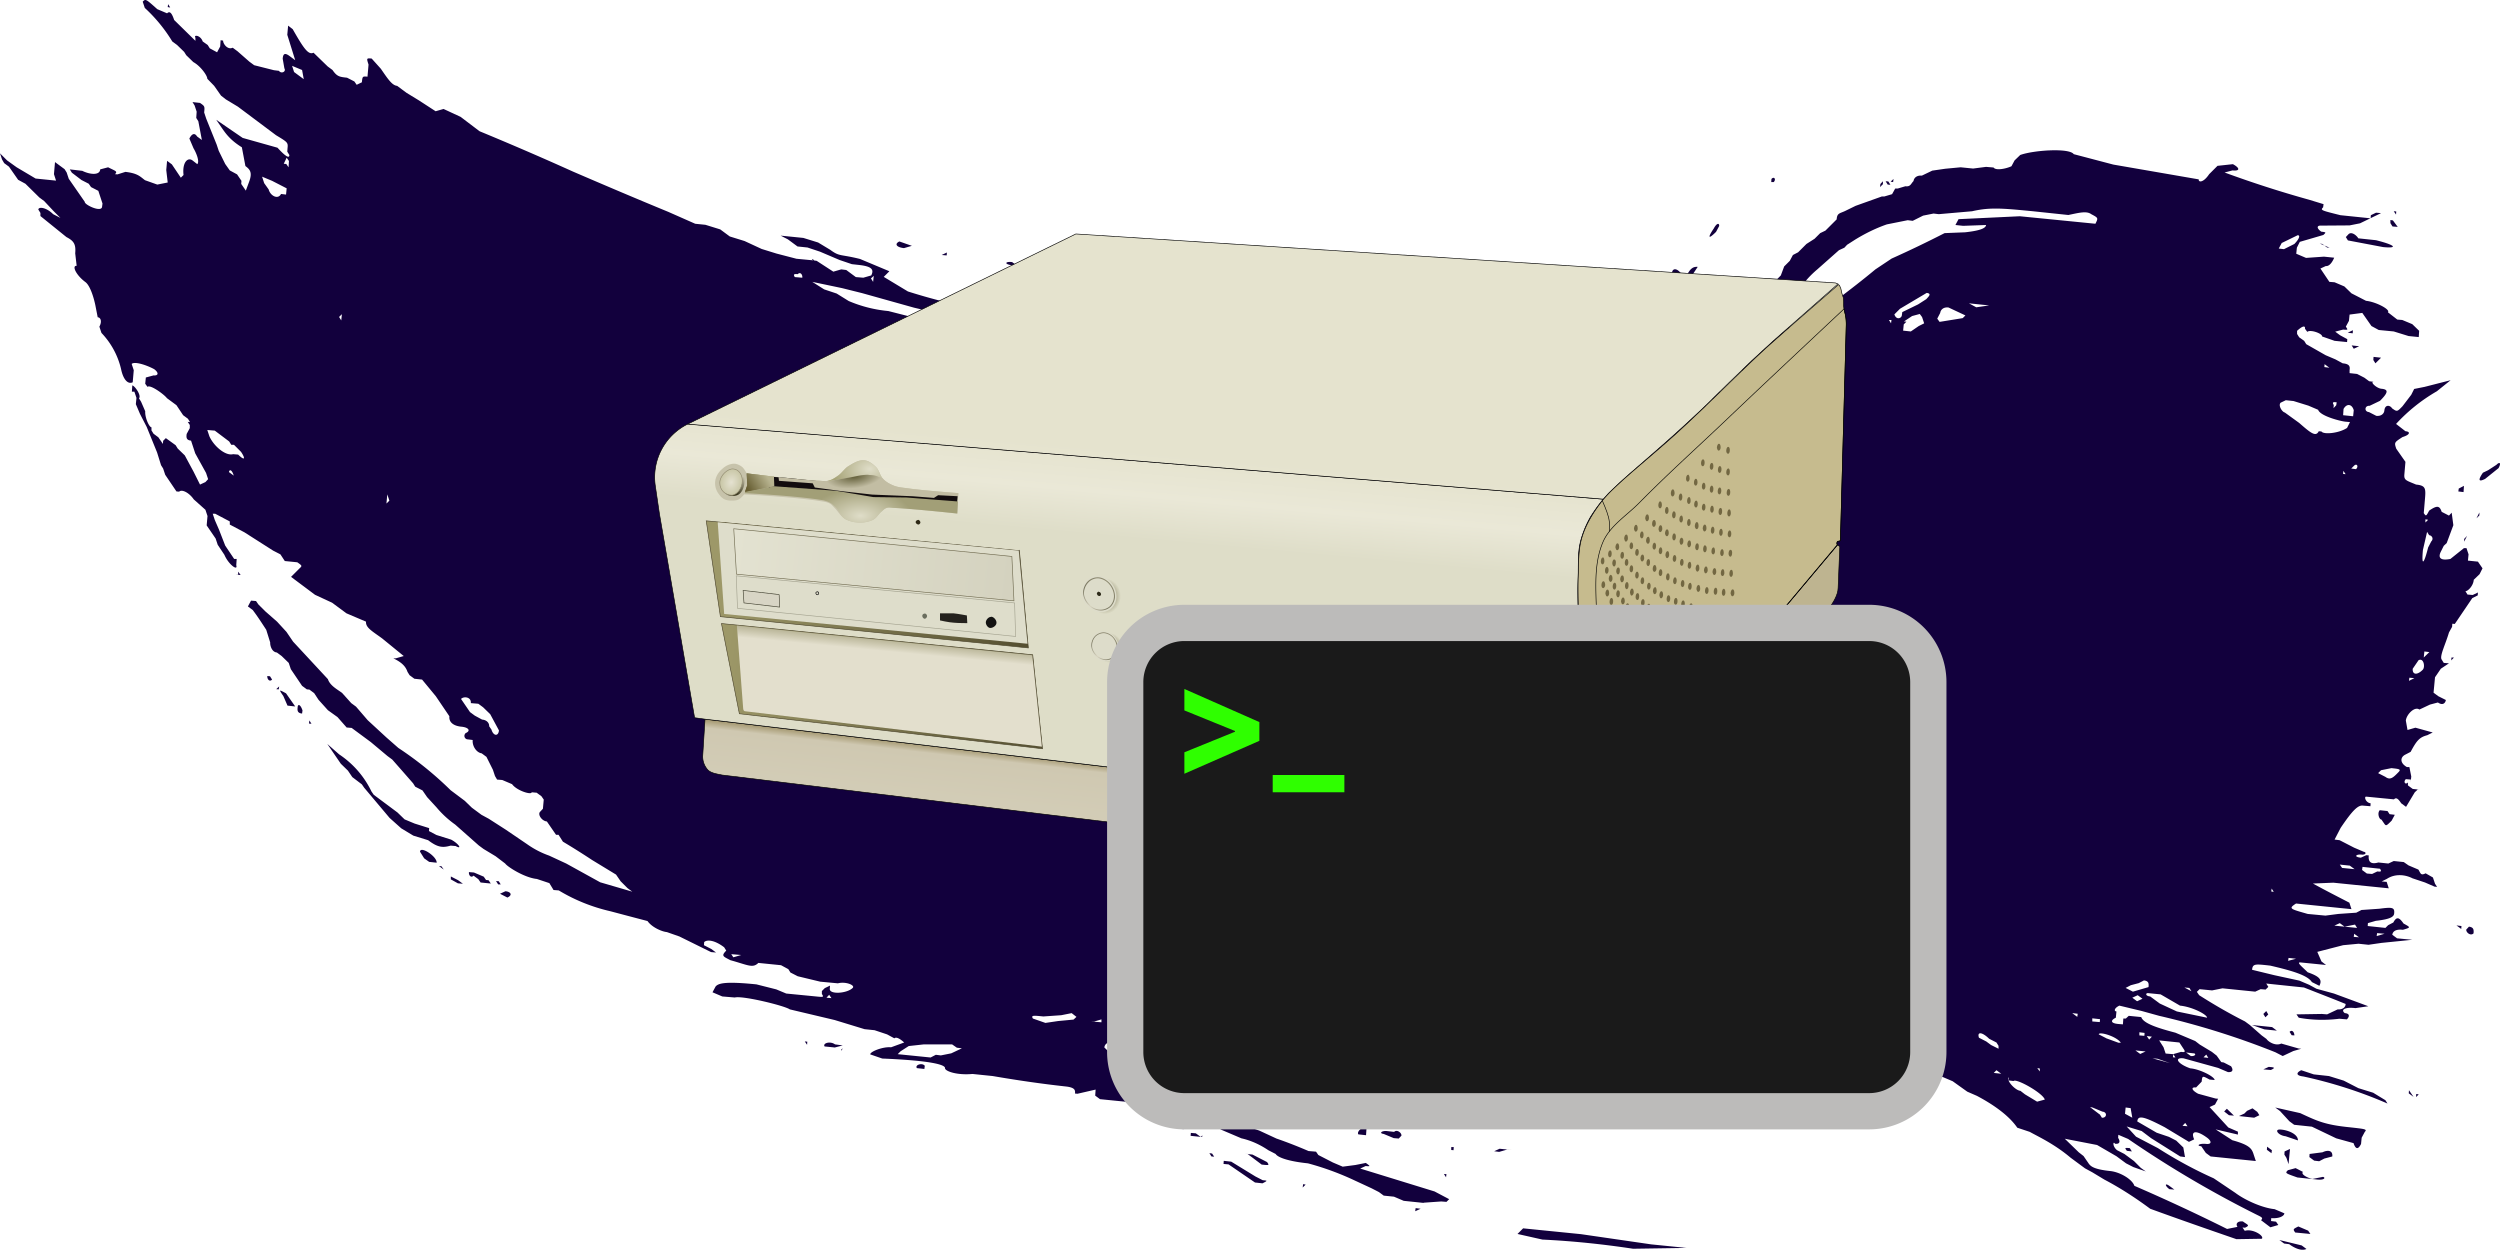 <?xml version="1.0" encoding="UTF-8"?> <svg xmlns="http://www.w3.org/2000/svg" fill="none" viewBox="0 0 1200 600"><path fill="#12003D" d="M740.4 595c14.5.7 29 2.2 43.5 4.4l25.6-.4-16.9-1.7-33.7-4.9-27.8-2.8-2.7 2.7 12 2.7Zm-58.5-14.8-2.4-.3-.2 1.5 2.6-1.2ZM606 568c2.5-1.3 2.5-1.3.1-1.5l-3.5-1.8-11.6-7.1-3.6-.4-.1 1.5 2.4.2 12.7 8.7 3.6.4Zm19.3 2 1.4-1.4-1.2-.2-.2 1.5Zm58 7.3 8.5-.6 2.5.2 1.3-1.3-7-3.7-35.7-11 2.6-1.2c2.4.2 2.4.2.1-1.5l-5 1-6.1.8-4.7-2-7-3.6-1.1-1.6-3.6-.3c-5.1-2.2-10.2-4.2-15.4-6l-8.2-3.8-5.9-2.1-14-7.3-4.7-2-1.1-1.6 2.7-2.7 6 .7 7.1 2.2 1.4-1.4-1.1-1.6.1-1.4h1.2l-1-1.5-2.6 1.2-1.2-.1-.1 1.5-1.4 1.3-1-1.6V525h-.9c-1.4 1.3-3.7-.4-3.5-2 .1-1.4 1.3-1.3 0 0l-2.4-.2-2.6 1.3-2.7 2.7v1.4l-4.8-2-2.3-1.6-9.4-4-11.8-4.1-1.1-1.6.1-1.5-8.3-2.3-1.1-1.6-4.6-3.4-3.4-3.3c.1-1.5 1.5-2.8 3.9-2.6l4.8.5h-1.2c-5 2.4-5 2.4 4.7 1.9 15.8 1.6 20.7.6 22.2-2.2l-4.9-.5-5 1-8.3-2.4-14-7.3c.2-1.5 4-4 7.7-3.7 3.6.4 3.5 1.9 2.1 3.2l2.6-1.2 12.3-1.7 21.8 2.2 6.2-.8 4.8.4 3.8-1 8.4.8 6.2-.9a76 76 0 0 0 19.6-1l1.3-1.3 2.2 3.2 4.8.5 12.4-1.7 7.4-.7 12.2-.3 3.7-1-5.9-2.1c-6-.7-7.1-2.2-2.3-1.8l5.1-2.4 8.5.9 6.2-.9c4.8.5 8.4.9 2.5-1.2l-2.4-.3c-1.1-1.5 3.9-2.5 6.3-2.3l2.5-1.2 6.3-2.3 8.7-2 6.2-1 8.7-2 11.2-1.8 17.3-2.7 8.6-.6 12 1.2 2.6-1.2 3.8-1.1c5.5 1.3 11.1 2.4 16.8 3.2l2.4.2 2.3 1.7-1.4 1.4-1.2-.2 1.1 1.6-1.5 2.8-2.6 2.7c-.3 3-.3 3-2.7 2.7l-4.8-.5c-1.5 2.8-5.3 4-7.7 3.7a187 187 0 0 0-35.5 2.3l-11 .3-9.6-2.4-2.5 1.2 2.2 1.7 2.5.3-2.6 1.2-1.3 1.3 7.1 2.2c8.5.9 8.5.9 8.2 3.8l1.2.1 4.7 2 6.2-.9 15.9.2-1.4 1.3-2.5 1.2 8.4.9 19.8-2.4c1 1.5 1 3-1.5 2.8l-3.9 2.5-5 2.5c-5-.5-5-.5-5.2 2.4l-1.3 1.4-1-1.6.2-3-3.8 1.1-2.6 2.7c-1.1-1.6-2.5-.2-2.6 1.2l-3.7 1.1-2.7 2.7-5.1 2.5-1.3 1.3 7.2.7c3.9-2.5 8.7-2 10-2l1 1.7 8.7-2.1 19.8-2.4 16-1.4 2.4.3c3.8-2.6 6.1-.9 5.6 5-1.6 4.3-1.6 4.3 1 3l11.2-3.3 11.2-1.8 9.9-2 4.8.6 11-.4c1.4-1.3 11.3-3.3 13.6-1.6l2.5-1.2 8.8-2 6.1-1 7.3.8 2.3 1.7 3.6.4 10.6 4 3.5 1.8-.2 3 6 .6 4.7 2 7 5 4.6 2c7 3.7 15.1 9 19.4 15.3l6 2c3.5 2 11.7 5.7 19.6 12.4l6.9 5.1 3.5 1.9 5.8 3.5c7.6 4 15 8.8 22 14 13.7 5 27.5 9.8 41.4 14.6l12.2-.2c1.3-1.4-4.5-5-8.2-3.8l-1.1-1.6 1.2.1c2.6-1.2 1.3-1.3-1-3-2.4-.3-3.7 1-2.6 2.6l-5 1a905.5 905.5 0 0 0-44.5-20.7c-1-3.1-6.8-6.6-11.6-7.1-8.5-.9-9.6-2.5-10.6-4l-2.2-3.2-2.3-1.8-6.7-6.5 15.5 3 9.3 5.4 4.6 3.4 3.5 1.8 6 2.1-2.4-1.7-3.3-3.3-4.6-3.4-3.5-1.8c-2.3-1.8-2-4.7-1-3.1 2.4.3 2.6-1.2 1.5-2.8l.1-1.5 4.7 2a515.6 515.6 0 0 0 60.4 35.7c3.5 1.8 4.7 2 3.4 3.3l4.5 3.4 3.8-1.1-1.1-1.6-2.4-.3.1-1.4c3.6.3 6.2-.9 6.3-2.3l-4.7-2c-6-.6-14.3-4.4-18.8-7.8l-10.4-7c-9.2-4.1-18.2-9-26.8-14.5l-10.5-5.5-4.5-4.9 7.2 2.2 4.5 3.4 14 8.8 2.3.3-.8-4.6-3.4-3.3-3.5-1.8-5.9-2-9.3-5.4c.3-3 2.7-2.7 13.2 2.8l11.6 7 2.5-1.2c-2-4.6 1.6-4.2 6.2-.8 2.3 1.7 2.2 3.2-.3 3-3.6-.4-5 .9-2.5 1.1l2.2 3.2 2.3 1.7 21.7 2.2-1-3c-.9-3-2-4.7-10.3-7l-8-5.2 10.7 2.5v-1.4l-4.6-2-9-9.8 2.6-1.2 1.5-2.8c1.2.1 1.2.1 0 0l-1.2-.1-8.4-2.3c-3.5-1.9-3.3-3.3-1-3l2.7-2.8c.3-2.9.3-2.9 3.8-1l2.4.2c.1-1.5-6.9-5.2-11.7-5.6-6-2.1-8-5.3-3.2-4.8l16.6 4.6 4.7 2c2.5.2 2.6-1.2 1.5-2.8l-3.5-1.8-1.2-.2-2.2-3.1-2.3-1.8-5.8-3.5-2.2-1.7-9.5-4c-8.3-2.2-15.4-4.4-16.4-7.5l-6-.6-1.4 1.3h-1.2l-.2 2.8-2.4-.2c-3.7-.4-3.5-1.8-1-3l.3-3c-1.3-.1-1.1-1.6 1.4-2.8l10.8 2.6 8.3 2.3c19 4.4 37.6 10.2 55.8 17.5l3.5 1.8 5.1-2.4 3.8-1.1-1.2-.1-8.4-2.4c-2.5 1.3-6-.6-7.1-2.2l-2.3-1.7-5.7-5-2.3-1.7c-7.5-3.8-14.8-8-22-12.6l-1.1-1.6 1.3-1.3 6 .6 5-1 15.7 1.6 2.6-1.2 2.4.2 1.3-1.3-1-1.6c-1.3-.1-1.3-.1 0 0l18.1 1.9 15.3 6 4.7 1.9c0 1.5-1.4 2.8-3.8 2.6l-5.1 2.4-2.5-.2-12.2.2 1.1 1.6c6.4 1.2 13 1.3 19.5.5l3.6.3c1.3-1.3 1.5-2.8-1-3-2.2-1.7.3-3 5.1-2.4l6.2-.9-16.5-6.1-8.4-2.3-3.5-1.9-4.7-2-12-2.6-10.7-2.6c.3-3 1.5-2.8 8.7-2 10.8 2.5 18 4.7 20 7.9l3.6 1.8c1.4-2.8.4-4.4-5.6-6.5-3.3-3.2-5.6-5-3.2-4.7l12 1.2-2.2-1.7-2-4.6 12.4-3.2 7.4-.7 4.8.5 6.2-.9 14.8-1.5-7.3-.7-2.3-1.7c.2-1.5 1.5-2.8 5.1-2.4 3.8-1.1 3.8-1.1.3-3-2.2-3.2-3.4-3.3-4.9-.5l-2.5 1.3-1.3 1.3-8.5-.9.1-1.4 3.8-1.1c7.4-.8 8.7-2.1 8.8-3.6.3-2.9-1-3-7.1-2.2l-8.6.6-2.5 1.3-8.6.6-6.2.8-8.5-.8c-8.3-2.4-9.5-2.5-5.6-5l26.6 2.7-1-3.1c-5.8-3-11.7-6-17.5-9.2l9.8-.4 26.6 2.7-1-3.1-2.4-.2 2.6-1.3c3.9-2.5 8.7-2 12.2-.2l6 2 4.6 2 1.2.1-1-1.5-1-3-3.5-2c-2.5 1.3-2.4-.2-3.5-1.8l-4.7-2-2.3-1.6-4.8-.5-2.6 1.2-4.8-.5c-3.8 1.1-4.9-.5-4.6-3.4l-1.2-.1-2.6 1.2c-3.6-.4-2.3-1.7.2-1.5 2.4.3 2.5-1.2 1.3-1.3l-4.7-2-7-3.6-2.4-.3 2.9-5.6c5.6-8.3 8.3-11 10.7-10.7l3.6.3.1-1.4c-2.4-.3-3.3-3.3-2.1-3.2l13.3 1.3c1.3-1.3 2.4.3 3.5 1.9l2.3 1.7 4.2-7 1.4-1.3 1.2.1-3.6-.4-2.3-1.7v-1.4c-1.3 1.3-2.3-.3-1-1.6l2.4.2-.1 1.5.3-3-.9-4.5h-1.2c-3.5-2-3.2-4.8-.7-6l2.5-1.3c3-5.6 4.3-7 8-8l2.6-1.3-8.3-2.3-3.8 1.1-.8-4.5c.3-3 4.3-7 6.5-5.3l5.1-2.4 3.8-1c2.3 1.6 3.6.3 3.8-1.2l-3.6-1.8-2.3-1.7.7-7.4 2.8-4.1 3.9-2.6-2.5-.2-1-1.6c-1.1-1.6 1.8-7.2 3.5-13l1.5-2.7.1-1.5 1.2.1 8.4-12.4 2.6-1.3.1-1.4-2.5 1.2-2.5-.2-1-1.6c-1.3-.2-1.3-.2 0 0 1.2 0 3.8-2.6 4-5.5l2.8-2.7 1.4-2.8-2.2-3.2-4.8-.5.3-3-1-3h-1.2l-6.5 5.2c-5 1-6-.7-4.6-3.5l1.4-2.8 1.4-1.3 3.2-8.6-.8-6-1.3 1.4-3.5-1.8c-1-3-2.2-3.2-6-.6-1.5 2.8-1.5 2.8-2.6 1.2l.5-5.9c.5-5.8.7-7.3-4.2-7.8-4.7-2-5.9-2-5.6-5l.5-5.9-4.4-6.3c-1-3-1-3 3-5.6 3.7-1.1 3.9-2.6 1.4-2.8l-4.5-3.5a82.6 82.6 0 0 1 19.6-15.7l6.6-5.3-12.5 3.2-5 1-1.4 2.8-4.2 5.5c-2.6 2.7-2.6 2.7-5 1-1-1.6-3.4-1.9-3.7 1-.1 1.5-1.5 2.9-3.9 2.6l-3.5-1.8c-2.4-.2-2.1-3.2.3-3l5-2.4c4-4 4.2-5.5.6-5.8-2.4-.3-5.8-3.6-3.4-3.3l-2.4-.3-2.3-1.7-3.5-1.8-3.6-.4v-1.4c.2-1.5.3-3-3.3-3.3l-3.5-1.9-4.7-2-9.3-5.3-1-1.6-2.4-1.7-1-1.6v-1.5c2.8-2.6 4-2.5 3.8-1l1.1 1.5c1.4-1.3 7.3.8 7.1 2.2l6 2.1 6 .6.1-1.4-3.5-1.9-2.3-1.7 3.8-1c2.4.2 2.4.2 1.3-1.4l1.5-2.8.3-3 6.1-.8 4.4 6.3 3.5 1.9 7.2.7 7.1 2.2 4.9.5.2-3-3.3-3.2-4.8-2-2.4-.2-4.5-3.5c1.3-1.3-5.7-5-10.5-5.5l-7-3.6-3.4-3.3-4.7-2-2.5-.2-4.3-6.4 2.6-1.2c2.4.3 4-4 4-4l-4.9-.5-8.6.6-4.7-2 .3-2.9 1.4-2.8 11.3-3.3c1.4-1.3 1.4-1.3-1-1.6-2.4-1.7-2.2-3.1.2-2.9l13.4-.1 5-1 10.1-4.9-2.4-.2-2.5 1.2-.1 1.5-14.5-1.5c-9.6-2.4-9.6-2.4-8.3-3.8l.2-1.5-7.2-2.2a526 526 0 0 1-40.3-13l3.8-1c3.6.4 3.7-1.1.2-3l-7.4.8-4 4c-2.8 4.2-5.2 4-5 2.5l-41-7.1-19-5c-2.2-3.1-19.4-1.9-25.7.4L967 77l-1.5 2.8c-2.6 1.2-7.5 2.2-8.6.6l-3.6-.3-6.2.8-6-.6-7.4.7-6.2.9-5 2.4c-2.5-.2-3.8 1.1-4 2.6-1.3 1.3-1.4 2.8-3.9 2.5l-3.7 1.1h-1.2l-1.5 2.7-3.7 1.1h-1.2l-12.6 4.5-5.1 2.5c-2.6 1.2-3.8 1-4 4l-5.4 5.4-2.5 1.2-2.7 2.7-3.9 2.5-4 4-2.5 1.3-1.5 2.8-2.7 2.7-1.6 4.3-6.6 6.7c1 1.6-1.6 4.2-4.2 5.5-2.8 4.1-4 4-.7 8.8 1 3 1 3-2 8.6l-4.8 12.8c-.5 5.9-.6 7.4-2.9 5.7l-.3 2.9c2.3 1.7 2 4.6.5 8.9l-.4 4.4c1 3-.4 4.4-3 5.6-2.8 0-5.6.2-8.5.6l-2-6-1.1-.2.2-3c1.5-2.8 2.7-2.6 3.8-1 2.3 1.7 2.4.2 3-7.1l-.3-10.4-.1 1.5-1.2-.2-4.3-6.3-1-3c1.6-4.3.4-4.5-3.5-1.9-2.8 4.2-4 4-7.4.7-3.4-3.3-4.6-3.4-3.1-6.2l.6-7.3 1.9-7.2c5.6-8.3 4.4-8.4 3.2-8.6l-2.5-.2 4-4 2.8-4.2c-2.4-.2-3.7 1.1-5.2 4l-2.4-.3c-2.2-3.2-4.6-3.4-4.8-.5l-4.3 7-2.8 4c-.2 3-1.5 2.9-2.5 1.3-1.1-1.6-4.9-.5-5.1 2.5l2.3 1.7 3.3 3.3c1 3 1 3-1.4 2.8l-1.4 1.3-1.4 2.8c-1.2-.1-2.4-.2-2.7 2.7-.5 5.9-5.5 6.8-8.8 3.5l-3.5-1.8-6-.6c-3.7-.4-5-.5-7-5.1l-3.2-4.8-10-11.4c-2.2-3.1-2.2-3.1-2.4-.2l.8 4.5c5.7 5 13.3 16.1 12.9 20.5l1 3 1 1.7 2.4.2 3.1 6.2-3.7 1.1c-10.2 0-20.4.4-30.6 1.4l19.3 2-.2 2.9-4.9-.5c-1.7 5.7-1.7 5.7-4.1 5.5l-2.5 1.2-3.5-1.8-13.3-1.4-7.4.7-15.7-1.6-3.8 1.1-2.5 1.3-3.8 1-4.8-.4c-7-3.7-9.5-4-10.8-2.6l-13.5 1.6-4.8-2-29.8-7.4a407 407 0 0 1-31.3-4.7c-13.3-1.3-13.3-1.3-11.8-4.1l-3.5-1.9-6.2.9c-.1 1.5-2.7 2.7-3.8 1l1.4-1.3V167l-11.9-2.7a397 397 0 0 1-51.3-12.6l-15.6-3 3.5 1.8 3.6.3 2.3 1.7 6 2.1-.3 3-19-6.4c-17.8-2-35.4-5.8-52.7-11.3l-11.6-7 2.7-2.7-14.1-5.9c-9.6-2.4-9.7-1-14.3-4.4l-5.8-3.5-7.1-2.2-10.9-1.1 3.5 1.8 4.6 3.4 4.8.5 6 2 9.4 4 5.9 2 3.6.4c6 .7 7.1 2.2 5.7 5l-3.8 1.1-3.6-.3-4.6-3.4-2.4-.3-3.8 1.1-8-5.2-1.3-.2c-1.2 0-1-1.5 0 0l-8.4-.8-9.6-2.5-7.1-2.2-8.2-3.8-7.1-2.2-4.6-3.4-7.1-2.2-4.9-.5-12.9-5.7c-15.3-6.3-30.6-12.8-45.9-19.4A1535 1535 0 0 0 230.2 63l-9.1-6.9-8.2-3.8-3.8 1.1-8-5.2-5.9-3.6-4.6-3.4c-2.4-.2-4.5-3.4-7.8-8.2l-4.4-4.9c-2.5-.2-2.5-.2-1.5 2.9l-.5 5.8c-2.4-.2-2.4-.2-2.7 2.7l-2.5 1.2-1.1-1.6-3.5-1.8c-3.6-.4-4.8-.5-7-3.7l-2.3-1.7-6.8-6.6c-2.5 1.2-4.7-2-10-11.3l-2.2-1.7-.4 4.4 3.8 12.2-2.3-1.7c-2.3-1.8-3.5-1.9-3.7 1l.8 4.6c1 1.6-1.5 2.8-2.6 1.2l-2.4-.3-9.5-2.4-2.3-1.7-5.7-5-2.3-1.7c-2.5 1.2-4.7-2-4.6-3.4l-1.2-.2-.2 3-1.5 2.8-3.5-1.9-1-1.6-2.4-1.7c-1-3-4.5-3.4-3.5-1.8v1.5l-10.2-10c-1-3-2-4.6-3.4-3.2l-4.7-2c-5.6-5-5.6-5-7-3.6l1 3c5 4.6 9.5 10 13.2 16.1l2.3 1.7 3.4 3.3 1 1.6 3.4 3.3c3.5 1.9 6.8 6.6 6.7 8l3.3 3.4 3.3 4.7 2.3 1.8 5.8 3.5 18.3 13.7c5.8 3.5 5.8 3.5 5.5 6.5l-.1 1.4 1 1.6c0 1.5-1.3 1.3-5.7-3.5l-16.7-4.7-12.7-8.7 2.2 3.2c2.2 3.2 4.3 6.4 10.1 10l1.7 9c2.3 1.7 3.4 3.2 1.8 7.5l-1.6 4.3-2.2-3.2.1-1.5-2.1-3.1-3.5-1.9-2.2-3.1-3.1-6.3-1-3L99 57l-1-3c.3-3 .3-3-2-4.6l-3.6-.4 1 1.6 1 3-.2 3 1 1.6 1.7 9-2.3-1.7c-1-1.6-2.3-1.7-3.7 1l2 4.7c1 1.6 3.1 6.2 1.8 7.6L92.4 77c-2.3-1.7-5 1-4.3 7l-1.3 1.3-4.3-6.4-2.3-1.7-.4 4.4.7 6-5 1-5.9-2.1c-2.3-1.7-3.4-3.3-9.4-4l-3.8 1.2-1.2-.1c1.4-1.4.2-1.5-3.3-3.3l-3.8 1c-.2 3-5 2.5-8.6.7l-6-.7 1 1.6 4.6 3.5 3.5 1.8 1.1 1.6 3.5 1.8 2 6.1-.2 1.5c-.2 3-8.5-.9-8.3-2.3L33 85.8l-1-3-1-1.6-4.6-3.4-.5 5.8 1 3.1-9.8-1L8 80.3 3.4 77 0 73.6l1 3 1 1.7L4.3 80l4.4 6.3 3.5 1.9 6.7 6.6 2.3 1.7 4.5 4.8 3.3 3.3-3.5-1.8c-3.3-3.3-7-3.7-7.1-2.2l1 1.6v1.5l12.5 10.1c3.5 1.8 4.6 3.4 4.2 7.8l.7 6c-2.4-.2-.4 4.4 4.2 7.8 2.3 1.7 4.2 7.8 5 12.3l.9 4.6c1.2 0 2.3 1.7.8 4.5l1 3a37.5 37.5 0 0 1 9.4 17.3c.9 4.5 3 7.6 5.6 6.4l.5-5.8-1-3c1.4-1.4 7.3.6 10.8 2.5 2.3 1.7 2.1 3.2-.3 3l-3.7 1-.3 3 1.1 1.5c1.3-1.3 8.2 3.8 9.3 5.4l4.6 3.4 3.2 4.8 2.3 1.7 1 1.6-1.1-.1 1 1.5v1.5l-1.5 2.8c-.2 1.5-.3 3 2.1 3.2l2 6.1 5.2 9.4 1 3-1.3 1.4-2.6 1.2-3.1-6.2-4.2-7.8-3.4-3.3-1-1.6-4.7-3.4-1.3 1.3-.1 1.5-2.2-3.2-2.3-1.7-1-1.6v-1.5c-1.1 0-3.2-4.7-3-7.7l-2-4.6-1-1.6c1.3-1.3-2-6-3.2-6.2l-.2 3h1.2l1 3-.3 3 2 4.7 3.2 6.2 5 12.3 1.9 6.1 1 1.6 1 3 5.4 8 1.3.1c1.3-1.3 4.8.5 7 3.7l5.6 5 1 3-.4 4.5 4.3 6.3 1 3 3.2 4.8c2 4.7 6.6 8 5.7 5l.2-3h-1.2l-4.3-6.4-3-7.7-2-4.6-1-3h1.2l7 3.7v1.5l7 3.7 13.8 8.8 3.5 1.8 2.1 3.2 6 .6c2.4 1.7 2.4 1.7 1 3l-4 4 11.5 8.6 8.2 3.8 6.9 5.1 9.4 4c-.3 2.9 3.2 4.7 7.8 8.1l10.3 8.4-3.8 1.1h-1.2c3.5 1.7 5.8 3.5 6.8 6.5l1 1.6 2.3 1.7 3.7.4 6.6 8 6.5 9.6c-.3 2.9 2 4.6 5.6 5 3.7.3 4.8 2 2.2 3.1-1.3 1.4-.2 3 1 3l2.4.3c-.3 3 1.9 6.1 4.3 6.4l2.3 1.7 3.1 6.2 1 3 1 1.7 2.5.2 4.7 2c2.2 3.1 9.3 5.3 9.4 3.9l2.4.2 2.3 1.7 1.1 1.6-.4 4.4-1.3 1.4c-1.4 1.3.8 4.5 3.2 4.7l4.4 6.4h1.2l2.1 3.3c4.7 2.8 9.3 5.7 14 8.8l11.5 7 2.2 3.2 3.3 3.3 2.3 1.7-15.4-4.5-16.3-9-8.2-3.8a42.7 42.7 0 0 1-10.6-5.5l-10.3-7-8.1-5.2-3.5-1.9-4.6-3.4-3.4-3.3-6.8-5.1a167 167 0 0 0-25.1-20.3l-5.7-5-9-8.3-5.6-6.5-2.3-1.7-4.4-4.9c-2.3-1.7-5.8-3.5-6.8-6.6l-16.7-18-3.2-4.7-4.5-4.9-5.7-5-3.3-3.3-1.1-1.6-2.4-.2-1.5 2.8 2.3 1.7c2.3 3 4.4 6.3 6.5 9.5l1.9 6.1c-.1 1.5.8 4.6 3.2 4.8l2.3 1.7 3.4 3.3 1 3 5.4 8 2.3 1.7 1.2.1 2.3 1.7 2.1 3.2 4.5 5 4.6 3.3 4.4 5 2.4.2 9.2 6.8 8 6.7 2.3 1.7 4.4 5 5.6 6.4 1 1.6 3.5 1.8 2.2 3.2 4.5 4.9a47 47 0 0 0 9 8.3l11.3 10 2.3 1.7 5.8 3.5 4.6 3.5c1 1.5 9.2 6.8 15.2 7.4l6 2 2 3.3 2.5.2c7.8 4.7 16.1 8 24.8 10l8.3 2.2 9.5 2.5c2.2 3.1 7 5.1 9.3 5.3l6 2.1 15.2 7.5 2.4.2-2.3-1.7-3.5-1.8.1-1.5c1.4-1.3 5-1 9.6 2.5l1 1.6c-2.6 2.6-1.4 2.8 2 4.6 8.4 2.3 10.7 4 13.4 1.3l10.9 1.1 3.5 1.9 1 1.6 3.5 1.8 10.8 2.6 8.5.8c3.7-1 8.4.9 7.1 2.2-2.7 2.7-11.3 3.3-11 .4l.1-1.5-2.5 1.2-1.4 1.4v1.4c1 1.6 1 1.6-3.8 1.1l-13.3-1.3-4.8-2-9.5-2.4c-15.7-1.6-18.3-.4-19.6 1l-1.5 2.8 4.7 2 6 .5c3.8-1 24.1 4 26.4 5.7l21.5 5.1L415 494l4.8.5 6 2 3.5 1.9c1.3-1.3 4.7 2 4.7 2l-6.3 2.3c-3.7-.4-10 2-10 3.4l5.8 2c24.3 1 30.3 3.1 30.1 4.6 0 1.5 5.8 3.5 13.2 2.8l9.7 1c11.6 2 23.2 3.7 35 5 4.8.5 4.6 2 4.5 3.4l1.2.1 8.7-2-.2 2.9 2.3 1.7 12 1.2 4.8 2c4 1.2 7.9 2.6 11.8 4.1l2.3 1.8 3.5 1.8 4.7 2-.1 1.4 1.2.1c-1-1.6 1.5-2.8 2.5-1.2l1.6-4.3 4.9.5 9.3 5.4 9.4 4c4.5 1 8.9 3 12.9 5.7l3.5 1.8c1 1.6 5.8 3.5 15.5 4.5a134 134 0 0 1 22.4 8.2l8.2 3.8 3.5 1.8 2.3 1.7 4.9.5 4.7 2 9.6 1Zm-120.6-44.8.1-1.4 4.9.5-.2 1.4-4.8-.5ZM430.9 506l1.4-1.4 3.9-2.5 7.3-.8H457l2.3 1.6 2.4.3-5.1 2.4-5 1-2.4-.3-2.5 1.3-15.8-1.6Zm-34.2-27.1 1.3-1.4 1.1 1.6-2.4-.2Zm99.1 10c-1-1.6.2-1.5 5-1l8.6-.6 5-1 2.3 1.8-1.4 1.3-7.4.7-6.1.9-6-2.1Zm29.2 1.5 3.7-1.1v1.4l-5-.4h1.3ZM351 458l4.8.4-3.8 1.1-1-1.5Zm295.2 27-1.2-.2 8.7-2c3.7.3 3.7.3 2.3 1.6l-9.8.5Zm138.6 19.9h1.2l-.2 1.6c-1.2-.2-2.4-.3-1-1.6Zm-127.6-20.3 1.4-1.4 1 1.6-2.4-.2Zm350.6 50.3-4.6-3.5 1.2.2 4.8 2c2.4.2 2.1 3.1-.3 2.9l-1-1.6Zm39.8 5.5 1.3-1.4 1.1 1.6-2.4-.2Zm-27.6-5.8.3-3 2.4.3.8 4.6-3.5-1.9Zm-48-9.3-2.2-1.7c-2.5-.2-7-5.1-5.6-6.5l-.1 1.5 2.4.3c1.3-1.4 14.1 5.8 15 8.9l-3.7 1-5.8-3.5Zm43.5 5.9c-1.3-.1-1.3-.1 0 0Zm-267-43.3 13.6-3 12.2-.3 7.4-.7-8.8 3.5-1.3-.1c0 1.5-3.8 2.5-11 1.8l-6.1-.6-3.8 1.1c-3.6-.4-3.6-.4-2.3-1.7Zm47 6.2 5-1c2.3.3 2.3.3 1 1.6l-7.4.8 1.3-1.4Zm-13.2-2.8c3.9-2.5 8.7-2 6.1-.8l-7.5 2.2c-1.2-.2-1-1.6 1.4-1.4ZM957 515l1.3-1.3 2.3 1.7-3.6-.4Zm21-2.3 1.1.2v1.4l-1.2-1.6ZM791.5 482l4.9.5-3.8 1.1-1-1.6Zm164.2 19.6-2.3-1.7-3.5-1.8c-1-3 1.5-2.8 4.9.5l3.5 1.8 1 1.6v1.4l-3.6-1.8Zm77.5 6.4 2.4.2 6 2.1-8.4-2.3Zm9.8-.5.2-1.5 1 1.6-1.2-.1Zm-15.7-1.6-2.3-1.7 4.9.5-2.6 1.2Zm12.2-.2-1-3-2.1-3.3 9.7 1 2.1 3.2c1.1 1.6 0 1.5-1.3 1.3l-3.8 1.1-3.6-.3Zm18.2 1.8 1.3-1.3 1 1.6-2.3-.3Zm-8.4-2.3 3.6.4c1.3 0 1.1 1.5-1.3 1.3l-2.3-1.7Zm-38.4-6.9-3.5-1.8c.1-1.5 8.5.9 10.6 4h-1.2l-6-2.2Zm19.6-1 2.4.3-1.3 1.4-1.1-1.6Zm-3.5-1.8 2.4.3-.1 1.4-2.4-.2v-1.5Zm-22.7-5.2v-1.5l3.7.4-.1 1.4-3.6-.3Zm-9.5-4 2.5.3-.2 1.5-2.3-1.7Zm50.1-.8-8.2-3.8-4.6-3.4c-2.4-.2-2.3-1.7-1-1.6l6 .6 9.3 5.4c6 .6 13 4.3 13 5.8l-14.5-3Zm-21.4-6.6 2.6-1.2 2.3 1.7-2.6 1.2-2.3-1.7Zm-3.2-4.7 2.5-1.3 3.8-1 2.5-1.3c2.5.3 2.3 1.7 2.2 3.2l-7.5 2.2-3.5-1.8Zm-784.4-124-1.1-1.6c.1-1.4-1-3-3.4-3.2l-3.5-1.9-2.3-1.7-4.3-6.3c1.3-1.4 5-1 4.7 2l3.6.3 2.3 1.7 3.4 3.3 4.2 7.8c-.3 3-2.7 2.7-3.6-.4ZM1048.5 474c-1.1-1.6-1.1-1.6 0 0l2.4.2 1 1.6-3.4-1.8Zm50-14.2 3.6.4-3.8 1 .2-1.4Zm31.5-11.6 2.3 1.7-2.5-.2.2-1.5Zm11-.3 3.6.3-3.8 1.1.2-1.4Zm-15.6-3.1 5-1 1 1.6-6-.6Zm-4.9-.5 2.6-1.2 2.3 1.7-4.9-.5Zm-30.3-16.4.2-1.4 1 1.6-1.2-.2Zm43.6-10.3.2-1.5 8.4.9c1.1 1.6 0 1.4-1.3 1.3l-2.5 1.2-2.5-.2-2.3-1.7Zm-9.6-1-1.1-1.6 4.8.5 2.3 1.7-6-.6Zm-938.7-175 .4-4.3 1 3-1.4 1.4Zm-75.6-15c.2-1.4 1.4-1.3 2.3 1.7l-2.3-1.7Zm4.4-8.4-2.4-.2c-3.7 1-9.4-4-11.4-8.6l-1-3 3.6.3 6.9 5.2 1 1.6h1.3l3.4 3.4c2.1 3.1 2 4.6-1.4 1.3Zm1027.2 152.9 1.4-1.4 5-1c3.6.4 4.8.5 3.4 1.9-2.6 2.7-4 4-6.3 2.3l-3.5-1.8Zm15-45.8 2.4.2-2.6 1.3.2-1.5Zm1.6-4.3 2.8-4.1c2.5-1.3 3.3 3.3 2 4.6-2.7 2.7-5 2.4-4.8-.5Zm5.6-8.3 2.4.3-2.7 2.6.3-2.9Zm-1001-160.5 1.4-1.4-.3 3-1-1.6Zm475.7 42.3-5.9-2.1-4.6-3.4-3.6-.4c-1.3 1.3-10.8-2.6-12-2.7l1.4-1.3 16.9 1.7c9.6 2.6 19 5.5 28.5 8.8l-3.7 1-17-1.6Zm-38-11.3-2.3-1.7c1.3-1.3 12 1.2 12 2.7l-6.2.9-3.5-1.9ZM1163 264l2-8.7c1.2.1 1.2.1 0 0l1 1.6c1.3.1 2.3 1.7 1 3l-1.5 2.9c-1.8 7.2-3.3 10-2.5 1.2ZM458.6 158.5l-13-4.3-19.2-4.9a63.2 63.2 0 0 1-19-4.8l-5.8-3.6-6-2-5.7-3.6 14.3 3 9.6 2.4 25 7 10.7 2.5a66 66 0 0 1 16.7 4.7l6 2 2.2 1.7v1.5l-15.8-1.6Zm116 11.8.2-1.5 1 1.6-1.1-.1Zm-24-4c-4.7-1.9-1-1.5 5-1l-5 1Zm-6-.6 1.3-1.3 1 1.6-2.3-.3ZM754.7 190c-3.4-3.3-3.3-4.8.4-4.4 2.4.2 5.6 5 5.5 6.5l-5.9-2.1Zm-373.2-57c-1-1.6.1-1.5 1.4-1.4 1.3-1.3 2.4.3 2.2 1.7l-3.6-.3ZM129 91l-2.2-3.1-1-3.1 4.8 2 7 3.6-.3 3-2.4-.3c-1.4 2.8-5 1-5.9-2Zm639.1 99 .3-3 4.6 3.5c-.2 1.4-1.5 2.8-2.6 1.2l-2.3-1.7Zm396.2 59.3 1.2.2-1.3 1.3v-1.5ZM418 133.7l1.4-1.3-.3 2.9-1-1.6Zm-280.6-55-1.2-.1 1.4-2.9 1.1 1.6-.2 3-1.1-1.6Zm987.3 148.8.1-1.5 1.1 1.6-1.2-.1Zm-277.8-45.9 1.5-2.8c1.3-1.3 1.3-1.3 1 1.6l1.1 1.6c1.1 1.6-.2 2.9-2.6 2.7l-1-3.1Zm-30.2-3 1.4-2.9-.2 3-1.2-.2Zm313.2 45c1.3-1.4 2.4.2 1 1.6l-2.3-.3 1.3-1.3ZM1113 207c-1.4 2.8-3.7 1-9.4-4l-6.9-5c-1.2-.2-3.3-3.3-2-4.7l2.5-1.2 3.7.4 7.1 2.2 4.7 2c1 3 10.5 5.4 13 5.7l2.3.2-1.4 2.8c-3.9 2.6-11.3 3.3-12.3 1.7l-1.3-.1Zm-249-40c-2.1-3.2-2.1-3.2-.7-6 1.4-1.3 1.5-2.8-3.4-3.3-3.5-1.8-4.5-3.4-1.7-7.6a45.8 45.8 0 0 1 14-20.7l10.5-9.3 2.6-1.2 1.3-1.4 3.9-2.5c4.9-3 10-5.5 15.2-7.3l10-2 2.4.3 5-2.5 5-1 2.5.3 16-1.4c8.7-2 14.7-1.4 29.2 0l17 1.8c4.9-1 8.7-2.1 11-.4 3.4 1.8 3.4 1.8 2 4.6l-36.3-3.6-29.4 1.4-1.5 2.8 3.7.4 11-.4c-.1 1.5-2.7 2.7-10 3.5l-9.9.4c-8.4 4.3-16.9 8.4-25.4 12.2l-7.8 5.2c-6 5-12.1 9.7-18.3 14.4-1-3-2.3-1.7-2.7 2.7-.4 4.3-.5 5.8-3 5.6l-1.4 2.8-2.5 1.2-1.6 4.3-4.5 9.9-2.2-3.2Zm260.7 32.3.2-3c1.5-2.7 4-2.5 4.9.6l-.3 2.9-4.8-.5Zm-4.5-4.9c-1-1.6.1-1.4 1.4-1.3l-.2 1.4-1.3 1.4.1-1.5Zm-206.7-35.7.3-3 1.3-1.3-1.2-.1c-1.3 1.3-1.3 1.3 0 0l3.9-2.6 3.7-1 1.1 1.5 1 3-2.6 1.3-3.8 2.6-3.7-.4Zm-772.3-124-1-3.1 4.8 2 .8 4.4-4.6-3.4Zm765.4 118.9h1.3l-.2 1.6-1-1.6Zm2.7-2.7 2.7-2.7 12.8-7.6c2.5.3 1.1 1.6-.2 3l-3.9 2.5-7.6 3.7-.2 1.4c0 1.5-2.6 2.7-3.6-.3Zm20.6 2 1.4-2.7c.2-1.5 1.5-2.9 4-2.6l8.1 3.8-1.3 1.3-11.1 1.8-1.1-1.5Zm185.8 23.3.1-1.4 2.3 1.7-2.4-.3Zm-170.6-30.6 9.7 1-6.2.9-3.5-1.9Zm150.2-29 7.6-3.7c1.2 0 1 1.5-1.6 4.2l-5 2.5-2.5-.3 1.5-2.8ZM608.2 557.8l-7-3.6-3.6-.4 1.2.1 2.3 1.7 4.5 3.4c3.7.4 3.7.4 2.6-1.2Zm-25.4-2.6-1-1.5-1.3-.2 1 1.6 1.3.1Zm-6.5-9.5c1.3-1.3 1.2.1 0 0L574 544l-2.4-.2-.1 1.4 4.8.5Zm118 17.9-1.2-.1 1 1.6.2-1.5Zm-250.6-50.5.2-1.5c-1.1-1.6-4.9-.5-3.8 1.1l3.6.4Zm254 39 .1-1.5h-1.2v1.4l1.1.1Zm-42-7.2.3-4.4c-1.2-.1-5 2.4-4 4l3.7.4Zm15.7 1.6 1.3-1.4c.1-1.4-2.2-3.1-3.5-1.8l-3.6-.4c-2.4-.2-3.8 1.1-1.4 1.4l4.8 2 2.4.2Zm52 5.3 2.4.2-6-.6-2.6 1.2 2.4.3 3.8-1.1Zm-319-48.6c-.2 1.4-1.4 1.3 0 0Zm-3.7-.4 3.8-1-3.7-.5c-2.3-1.7-6-.6-5 1l5 .5Zm-13.2-2.8-1.2-.1 1.1 1.6.1-1.5Zm227.8 32-13.2-2.9 6 2.1 1 1.6 8.5.8-2.3-1.7Zm149.3 22.5c1 1.5 1 1.5 0 0Zm-187.4-33.8 5-1 2.6-1.2-1.3-.1-8.5.6c-1.3-.1-1.4 1.3 1 1.6h1.2Zm529.9 78.8-2.3-1.7-10.7-2.6 2.3 1.7 2.4.3c2.3 1.7 5.8 3.5 8.3 2.3Zm1.9-7.2-1.1-1.6-4.7-2c-2.6 1.3-2.6 1.3-1.5 2.9l7.3.7ZM731.2 532l-1.1-1.6-5 1 6 .6Zm-137.8-28.8 6.2-.8 4.8.5 7.4-.8 2.5-1.2 6 .6 3.8-1 13.6-1.7 3.6.4 11.2-1.8c3.7-1.1 3.8-2.6-1-3l-4.8-.6c-1.1-1.6-3.7-.3-7.4.8l-5 1-15.7-1.7-7.4.8-2.4-.3-3.8 1.1-5 1-3.7 1.1-5 2.4-7.6 2.2 9.7 1Zm450.3 67.8-2.3-1.7c-2.3-1.7-2.4-.2-.1 1.5l2.4.2Zm-325.9-53.7 2.4.2-2.3-1.7-3.7 1.1-1.3 1.4 5-1Zm-25.4-2.6 1.4-1.3 2.4.2 1.3-1.3-2.4-.3-1-1.5-9.6-2.5-3.5-1.8c-1-3-4.7-2-5 1l-.1 1.4 2.3 1.7-2.4-.2-1.4 1.3 2.4.3 6 2 9.6 1Zm-2.3-1.7 2.5.3-3.8 1 1.3-1.3Zm13.2 2.8 3.8-1-2.3-1.8-1.1-1.6h-1.2l-1.4 1.3c-1.2-.2-2.5 1.2-1.4 2.8l3.6.3Zm-33.6-6.3-2.4-.3-.1 1.5 2.5-1.2Zm50.8 5.1 2.5-1.2-6-.6c-1.3 1.3 1 1.6 3.5 1.8Zm392 51.6c3.6.3 3.7-1.1 2.5-1.3l-5 1c-1.2-.1-5.9-2-4.6-3.4l-3.5-1.8-3.7 1c-1.4 1.4-1.4 1.4 4.6 3.5l9.6 1Zm-367.2-56.5c2.7-2.6.5-5.8-2-4.6l-1.7 5.7c1 1.6 3.6.4 3.7-1Zm278 43-1-1.6c-2.5-.2-2.5-.2-1.4 1.3l2.5.3ZM243.6 430.8c2.6-1.2 1.5-2.8-1-3L240 429l3.5 1.8Zm510.6 75.4-2.4-.2 1.1 1.5 1.4-1.3Zm-534.3-83.7-3.5-1.8v1.4l3.4 1.9 2.4.2-2.3-1.7Zm475.5 73.3 7.4-.7c3.6.3 0-1.5-4.6-3.4-4.9-.5-4.9-.5-7.5 2.2-2.6 1.2-3.8 1-1.4 1.3l6 .6Zm403.1 63 .7-7.3-2.6 1.2-.1 1.5 1 1.6 1 3ZM236.8 424.2l-1.2-.1-1.1-1.6-1.2-.1-1.1-1.6-4.7-2-2.4-.2c-.2 1.5 1 3 2.2 1.7l2.3 1.7 1.1 1.6 6 .6Zm3.6.4-1-1.6-1.3-.1 1 1.6h1.3Zm872.8 132.8 2.5-1.3 3.8-1c.3-3-2.2-3.2-4.7-2l-6.2.8-.1 1.5 2.3 1.7 2.4.3Zm-403.3-61.6 1.4-1.3-2.5-.3c-1.3 1.4 1.1 1.6 1.1 1.6ZM692 491c.3-2.9-1-3-2.3-1.7l-3.6-.3-5 1 11 1Zm398.3 62.6.2-1.5-2.3-1.7-.1 1.5 2.3 1.7ZM213 417.4l-1.1-1.6-1.2-.1 2.3 1.7Zm505.6 76.3-2.4-.2c-2.4-.3-2.4-.3-.1 1.5l2.5-1.3Zm-509-79.6c.2-3-7.8-8.2-8-5.3l2 3.2 2.4 1.7 3.6.4ZM707 486.7c6.1-.9 6.1-.9 5-2.5l-3.6-.4-3.7 1.1c-1.1-1.5-5 1-5 1l7.3.8Zm396 60.8c.2-3-4.5-5-8.1-5.3-3.6-.4-1.5 2.8 2.2 3.2l5.9 2Zm-186.7-27.8-1-1.6-1.4 1.3 2.4.3Zm217 29.4.3-3 1.5-2.8c1.3-1.3 0-1.4-7.2-2.2-12-1.2-15.6-3-23.8-6.8l-12-2.7 2.3 1.7 4.5 4.9 2.3 1.7 8.5.9 11.7 5.6 8.3 2.3c1 3 2.2 3.2 3.6.4Zm-917-143.2 2.4.2c3.5 1.9 1.3-1.3-2.2-3.1l-7-2.2-3.6-1.9.1-1.4-7-2.2-4.8-2-3.4-3.3-11.4-8.5-1.1-1.6a44.6 44.6 0 0 0-15.5-17.8l-5.7-5 6.5 9.5 3.4 3.3 2.1 3.1 4.6 3.5 1.1 1.6 12.2 14.5 5.6 5 5.8 3.5 7.1 2.2c4.6 3.5 7 3.7 10.8 2.6Zm485.1 74.3 10-2c3.6.4 5-2.4 1.4-2.8l-2.4-.2-3.8 1-7.2-.7-1.5 2.8c-.1 1.5 1 3.1 3.5 1.9Zm380.6 56.3 2.5-1.2-1-1.6-2.3-1.7-2.6 1.2-1.3 1.3-2.6 1.2 7.3.8Zm-9.7-1-3.4-3.3-1.3 1.3 2.3 1.8 2.4.2Zm73.7-5.8-1-1.6-5.9-3.6-7.1-2.2-7-3.6-7.1-2.2-7.3-.8-6-2c-2.5 1.2-2.6 2.6 1 3 13.8 3 27.3 7.3 40.4 13Zm12.5-3.2-2.2-3.2-.1 1.5 2.3 1.7Zm2.5-1.2-1.2-.2-.1 1.5 1.3-1.3Zm-71-11.7c2.6-1.2 1.4-1.3-1-1.5l-2.6 1.2 3.7.3Zm11.3-16.6c0-1.4-1-3-2.3-1.7l1 1.6 1.3.1Zm-8.4-2.3-2.3-1.7-9.7-1 6 2.1 6 .6ZM149.5 347.4l-1-1.6-.2 1.5 1.2.1Zm-4.3-6.4c-1-3-2.2-3.1-2.3-1.7-.2 1.5-.3 3 2.1 3.2l.2-1.5Zm943.6 146-1-1.7-1.4 1.4 1 1.6 1.4-1.4ZM141.7 339.1l-4.4-6.3c-3.5-1.9-3.5-1.9-1.3 1.3l2 4.6 3.7.4Zm-7.9-8.2.2-1.4-1.4 1.3 1.2.1Zm-3.2-4.7-1-1.6-1.3-.1c-.1 1.4 1 3 2.3 1.7Zm959.2 148.9c-1.2-.1-1.2-.1 0 0Zm97.5-27c.1-1.5.3-3-2.2-3.3l-1.3 1.4c-.1 1.5 2.2 3.2 3.5 1.8Zm-5.8-3.6-2.4-.3c-1.2 0-1.2 0 0 0l2.3 1.7.1-1.4ZM115.5 276l-1.2-1.6v1.4H113l2.4.2ZM1148 393.9l1.5-2.8-2.5-.3-1-1.5-3.7-.4c-1.3 1.3-.4 4.4.8 4.5l1.1 1.6c1.1 1.6 1.1 1.6 3.8-1.1Zm30-78.3h-1.3l-.1 1.4 1.3-1.4Zm4.9-57 1.3-1.4-1.4 2.8v-1.5ZM824.8 197c.3-3 .3-3-1-1.6l-1.5 2.8c1 3 2.3 1.7 2.5-1.2Zm-338.3-50.5-3.5-1.9-1.4 1.4 4.9.5Zm-8.4-2.4H477l-2.3-1.8-1.3 1.3 4.8.5ZM645.4 170l-1-1.6-1.4 1.3 2.4.3Zm-6-.7c2.5-1.2 1.3-1.3-1.1-1.5l-4.8-.5 5.9 2Zm-171-26.1-1-1.6-.2 1.4 1.2.2Zm162.8 22.4.1-1.5-1.2-.1 1 1.6Zm-8.4-2.4-2.1-3.1-7.3-.8 1.1 1.6 2.3 1.7 6 .6Zm567.3 84.1V246l-1.4 2.8 1.3-1.3Zm-597-93 .1-1.5-1.3 1.4 1.2.1Zm-40.6-10 3.8-1.1 1.2.1-11.7-5.6-1.5 2.8 1 1.6 2.5.2 2.3 1.7 2.4.3Zm-18.8-7.8-9.4-4-25.3-4 14.2 4.4a381 381 0 0 1 20.5 3.6Zm648.8 99.7.2-3-2.5 1.3-.2 1.4 2.5.3ZM454.4 122.6l.1-1.4-2.5 1.2c-1.3-.2-1.3-.2 0 0l2.4.2ZM831.2 180l.1-1.5h-1.2l-.1 1.4 1.2.1Zm-343-52.5-2.4-1.7c-3.6-.4-3.7 1.1-.1 1.5l2.4.2Zm-50.5-9.5-6-2.1c-2.5 1.2-1.4 2.8 2.2 3.2l3.8-1.1Zm755 112 6.6-5.3c1.5-2.8.3-3-1-1.6l-4 2.6-2.5 1.2c-2.8 4.1-1.6 4.3 1 3Zm-49.8-58.3-3.6-.4-.1 1.5 1 1.6 2.7-2.7Zm-10.5-5.5-3.6-.4 1 1.6 2.6-1.2ZM81.7 3.6l-1-1.6-.2 1.4 1.2.2Zm742 107.7 1.5-2.8c.1-1.5-1.1-1.6-2.6 1.2-2.8 4.1-2.9 5.6 1.1 1.6Zm305.6 48.7.1-1.5-2.5 1.2 2.4.3Zm-278-72.5c1.4-1.4.3-3-1-1.6l-.1 1.5h1.2Zm52.5.8V87l-1.2 1.3-.2 1.5 1.4-1.4Zm3.6.4-1-1.6-1.3-.1 1 1.6 1.3.1Zm1.3-1.3.2-1.5-1.4 1.3 1.2.2Zm209.5 31.5-4.7-2 1.2.2 2.3 1.7 1.2.1Zm25.7-.3c7.2.7 6.1-.9-3.4-3.3l-8.5-.9c-1-1.6-3.3-3.3-4.7-2l-1.3 1.4 1 1.6 16.9 3.2Zm7-9.7-2.3-3.1c.2-1.5.2-1.5 0 0l-1.2-.2v1.5l1 1.6 2.4.2Zm-.7-7.4-1.2-.1 1.1 1.6.1-1.5Z"></path><path fill="#C6BB8E" stroke="#000" stroke-width=".3" d="m771.6 423.7.9-.1.6-.5-.6.5c-.3.1-.6.2-.9.1Z"></path><path stroke="#000" stroke-width=".3" d="M882 261.5 774 390l-4.5 2.1-6.7 3.6-424.7-50.4"></path><path fill="url(#a)" stroke="#000" stroke-width=".3" d="m769.5 423.5-423-51.5c-1.5-.4-5-.7-6.7-2.4a9.5 9.5 0 0 1-2.5-6.8l1.1-17.6L763 395.6l6.7-3.5 3.1-1.5-3.2 32.9Z"></path><path fill="#BEB490" stroke="#000" stroke-width=".3" d="m769.5 423.5 3.2-33 1.4-.6L882 261.5c.4.5 1.1.6 1.1 1l-.8 19.7c0 3.6-3 8-4.1 9.3l-105 131.6c-.3.4-1 .7-1.6.6l-2.1-.2Z"></path><path fill="url(#b)" stroke="#000" stroke-width=".3" d="m769.6 239.6-.5.6a83.6 83.6 0 0 0-5.7 8 48.6 48.6 0 0 0-4 9.1 32.8 32.8 0 0 0-1.7 10c-.2 3.5-.1 7-.2 10.4-.2 4.6-.1 10.3 0 16.3a859.7 859.7 0 0 0 1.9 38.6L764 395l-1 .6-424.6-50.4-5-.7-16.9-98-2-13.6a28.5 28.5 0 0 1 15.7-29.4l439.4 36.1Z"></path><path fill="url(#c)" stroke="#000" stroke-width=".3" d="m769.6 239.6-439.4-36 .4-.3 185.8-91L881 135.8l1.2.5-31.2 27.5-9.9 9.1-11 10.6-11.8 11.6a705.2 705.2 0 0 1-23.4 21.3l-10.3 9a276.6 276.6 0 0 0-12.6 11.5l-2.4 2.7Z"></path><path fill="url(#d)" d="M529.2 276a11.6 11.6 0 0 1 9.9 11.4 9 9 0 0 1-2.9 6.5 9 9 0 0 1-6.7 1.8 10 10 0 0 1-5.7-3 11.4 11.4 0 0 1-3.6-7 10 10 0 0 1 2.8-7.2 8 8 0 0 1 6.2-2.5Z"></path><path fill="#DDDCCA" d="M527.1 276.3a10.3 10.3 0 0 1 8.8 10 8 8 0 0 1-2.6 5.9 8 8 0 0 1-5.9 1.6 9 9 0 0 1-5.1-2.6c-1.7-1.7-3-4-3.2-6.3 0-2.2.9-4.7 2.5-6.4a7.6 7.6 0 0 1 5.5-2.2Z"></path><path fill="url(#e)" d="M527.2 277.1c2.1.1 4.2 1.4 5.6 3 1.5 1.7 2.4 4 2.4 6.2 0 1.9-1 4-2.4 5.2a7.3 7.3 0 0 1-5.4 1.5 8 8 0 0 1-4.7-2.4 9.1 9.1 0 0 1-2.8-5.6 8 8 0 0 1 2.2-5.9 6.9 6.9 0 0 1 5.1-2Zm0 .5c-1.7-.1-3.6.7-4.7 1.9a7.6 7.6 0 0 0-2.2 5.4c.1 2 1.3 4 2.8 5.4a6.9 6.9 0 0 0 9.4.9 7 7 0 0 0 2.2-5c0-2-.9-4.2-2.3-5.8a8 8 0 0 0-5.2-2.8Z"></path><path fill="#2C2918" d="M527.5 284a.9.9 0 0 0-.7.3 1 1 0 0 0-.3.8l.4.7.6.3c.2 0 .5 0 .7-.2a1 1 0 0 0 .3-.6 1.2 1.2 0 0 0-1-1.2Z"></path><path fill="url(#f)" d="M531.6 302.6c2.2.1 4.3 1.4 5.8 3a9.7 9.7 0 0 1 2.4 6.5c0 2-1 4.1-2.4 5.4a7.6 7.6 0 0 1-5.6 1.5 8.3 8.3 0 0 1-4.8-2.5 9.5 9.5 0 0 1-3-5.8c0-2.2.9-4.5 2.4-6a7.1 7.1 0 0 1 5.2-2.1Z"></path><path fill="#DDDCCA" d="M529.9 302.9c1.9.1 3.8 1.3 5 2.7a8.5 8.5 0 0 1 2.2 5.7c0 1.7-.8 3.6-2.1 4.8a6.7 6.7 0 0 1-5 1.3c-1.5-.1-3-1-4.2-2.1a8.4 8.4 0 0 1-2.6-5.2c-.1-2 .7-4 2-5.4a6 6 0 0 1 4.7-1.8Z"></path><path fill="url(#g)" d="M529.9 303.5a7 7 0 0 1 4.7 2.5c1.2 1.4 2 3.3 2 5.2a6.7 6.7 0 0 1-2 4.4 6 6 0 0 1-4.5 1.2c-1.5-.2-2.9-1-4-2a7.6 7.6 0 0 1-2.3-4.7c0-1.8.6-3.6 1.9-4.9 1-1 2.7-1.7 4.2-1.7Zm0 .4a6 6 0 0 0-4 1.6 6.3 6.3 0 0 0-1.7 4.6c0 1.6 1 3.2 2.3 4.4a6 6 0 0 0 3.6 1.9c1.5.2 3.1-.2 4.2-1.2s1.8-2.6 1.8-4c0-1.8-.7-3.6-1.8-5a6.7 6.7 0 0 0-4.4-2.3Z"></path><path fill="#000" d="M532.9 326.3c.5 0 1 .4 1.2.9 0 .4-.3 1-.7 1.2-.6.1-1.3-.4-1.4-.9 0-.5.4-1 .9-1.2Z"></path><path fill="url(#h)" stroke="#4A432B" stroke-width=".3" d="m489.3 264.2 4.3 46.8-147.8-15-6.8-46 150.2 14.3Z"></path><path fill="#DEDDCB" d="M344.5 250.7 489 264.3l4.2 44.7-145.6-14.3-3.1-44Z"></path><path fill="url(#i)" stroke="#6F6A4F" stroke-width=".3" d="m485.7 267.1 1 21.3-133.2-12.8-1.3-21.8 133.5 13.3Z"></path><path stroke="#A3A28F" stroke-width=".3" d="m487 289.4.5 16.1L354 292l-.6-15.6 133.5 13Z"></path><path fill="#131212" d="M475.8 296c1.3.1 2.7 1.8 2.5 3.1-.1 1.3-1.9 2.5-3.2 2.3-1-.2-2-1.6-1.9-2.8.1-1.2 1.4-2.6 2.6-2.5Z"></path><path fill="#24211D" d="M464 295.4s-4.2-.8-6.3-1h-6.5v3.4s4.4 1 6.7 1.1c2 .2 6.4.2 6.4.2l-.2-3.7Z"></path><path stroke="#000" stroke-width=".3" d="M392.4 284c.3 0 .6.5.6.8 0 .3-.3.7-.7.7-.4 0-.7-.5-.7-.9 0-.3.4-.6.8-.5Z"></path><path fill="#6A6D5E" d="M444 294.5c.5 0 1 .7 1 1.2 0 .6-.6 1.3-1.1 1.3-.7 0-1.3-.9-1.2-1.5 0-.6.7-1 1.2-1Z"></path><path fill="#D8D5C5" stroke="#403F2F" stroke-width=".3" d="m374 285.4.2 6-17.1-2-.4-6 17.3 2Z"></path><path fill="url(#j)" stroke="#4A432B" stroke-width=".3" d="m495.7 314.3 4.7 45.1-145.5-16.8-8.6-43.3 149.4 15Z"></path><path fill="url(#k)" d="m353.7 300.3 141.8 14.2 4.6 43.9-142.5-17c-.5 0-.9-.6-.9-1.6l-3-39.5Z"></path><path fill="#C7C3AB" d="m460 236.7-.5 9.8s-20.2-2.2-30.3-2.7c-1.2 0-2.5-.4-3.6 0-1 .3-1.6 1-2.4 1.7-1.5 1.2-2.4 3.1-4.1 4a14.5 14.5 0 0 1-7.2 1.3c-2.1-.1-4.3-.6-6.2-1.7-2.1-1.2-3.4-3.6-5.1-5.3-.8-.8-1.5-1.7-2.5-2.2-1.2-.6-2.6-.8-4-1-12.1-2-36.9-3.3-36.9-3.3s-1.6 2-2.8 2.5c-1 .5-2.2.5-3.4.5-1.2 0-2.5-.2-3.6-.8a7.4 7.4 0 0 1-2.2-2.1 9.4 9.4 0 0 1-1.6-3 8.3 8.3 0 0 1 .9-6.8c.6-1 1.5-2 2.5-2.8a9 9 0 0 1 2.5-1.6c1-.4 2.2-.7 3.4-.6 1.2.2 2.4.8 3.3 1.5 1 .8 2.2 3.1 2.2 3.1s22.6 2.9 34 3.5c1.7 0 3.5.5 5.3 0 1.7-.4 3.3-1.5 4.7-2.5 1.8-1.3 3-3.3 4.7-4.4 2.4-1.4 5-3 7.7-2.9 2.2.2 4.2 1.8 5.8 3.4 1.5 1.6 1.8 4.1 3.4 5.7 1.4 1.4 3.2 2.4 5 3.1 2 .8 4 1 6 1.2 8.3 1.2 25 2.4 25 2.4Z"></path><g filter="url(#l)"><path fill="url(#m)" d="M349.3 228c-.2-.8-.8-1.8-.3-2.5.9-1.3 3-1.4 4.4-.9a6 6 0 0 1 3.7 4c.7 3 0 7.1-2.6 8.8-1.8 1.1-5.6 1-6.5-1-.6-1.3 2.5-2 2.8-3.6.3-1.6-1.1-3.1-1.5-4.8Z"></path></g><path fill="url(#n)" stroke="#918A6F" stroke-width=".3" d="M356.3 231c0 2.7-2 6.5-5 6.7-3 0-5.8-2.3-5.8-5.9 0-3.6 3.9-7 6.5-6.7 2.6.2 4.4 2.8 4.3 5.8Z"></path><path fill="#120C0E" d="m459.7 237.7-.5 5.5-51.7-4.6-38.6-4.4 2.1-5.3 5.8.4 59.7 6.3 23.3 1.6v.5Z"></path><path fill="url(#o)" d="M414.3 221h.5c2.2.1 4.2 1.8 5.8 3.3 1.3 1.4 1.7 3.4 2.8 5l-1.5-.4a18 18 0 0 0-11-.3c-4.3 1-13.7 2.4-13.7 2.4v-.1l.5-.2c1.7-.4 3.3-1.5 4.7-2.5 1.8-1.3 3-3.3 4.8-4.4 2.1-1.3 4.5-2.9 7-2.9Z"></path><path fill="url(#p)" d="m371.6 233.4-14 2.7 1.1-3.2-.3-5.7 13.1 1.6.1 4.6Z"></path><path fill="url(#q)" d="m371.6 233.4 29.9 2.2 17.7 3 15.9.2 24.7 1.9-.3 5.8s-20.2-2.2-30.3-2.7c-1.2 0-2.5-.4-3.6 0-1 .3-1.6 1-2.4 1.7-1.5 1.2-2.4 3.1-4.1 4a14.5 14.5 0 0 1-7.2 1.3 15 15 0 0 1-6.2-1.6c-2.1-1.3-2.8-4-4.6-5.7-.8-.7-1.6-1.6-2.6-2.1-1.2-.7-2.8-1.2-4.2-1.4-12.1-2-36.8-3.3-36.8-3.3l.2-.6 14-2.7Z"></path><path fill="url(#r)" d="M416.9 228c1.8 0 3.5.2 5 1l1.5.3.6.7c1.4 1.4 3.2 2.4 5 3.1 2 .8 4 .9 6 1.2 8.3 1.2 25 2.4 25 2.4l-.1 1.5-9.6-.5-2 1.3-10.3-.8-19.4-.8-14.3-1.6-13.2-1.8-1-2-16.2-1.2-.2-1.8c6.5.7 13.6 1.4 18.6 1.7 1.8 0 3.6.5 5.4 0a6 6 0 0 1-.6.2l.1.1s9.4-1.5 13.7-2.4c2.2-.5 4.1-.7 6-.7Z"></path><path fill="url(#s)" d="m371.6 233.4-14 2.7 1.1-3.2-.3-5.7 13.1 1.6.1 4.6Z"></path><path fill="#2D2814" d="M440.6 249.5c.6 0 1.2.7 1.2 1.3 0 .4-.5.9-.9 1-.6 0-1.4-.6-1.4-1.2 0-.5.6-1 1.1-1Z"></path><path fill="#C6BB8E" stroke="#000" stroke-width=".3" d="m882.4 136.5.6.6.6 1.4.5 2.3.7 2.1.1 2v1.8l.2 1.5.8 3.5a24.6 24.6 0 0 1 .3 4.3l-2.8 103.4a.7.7 0 0 1-.5.3l-.5.1a1 1 0 0 0-.5.2l-.2.6c0 .3 0 .6.2.8v.1L774.2 390l-4.5 2.2-5.9 3.1-4.3-62.6s-2.4-36.6-2-54.9c.3-6.8-.1-13.9 2-20.4 2-6.3 5.6-12 9.7-17.2 6.5-8 22.5-20.3 36.6-33.2 17.1-15.7 33-32.2 45.3-43 9.8-8.7 20.8-18.2 31.4-27.4Z"></path><path fill="#726742" d="M825.1 213c.7 0 .8 1.2.8 1.8 0 .6-.3 1.5-1 1.5-.4 0-.7-.8-.8-1.3 0-.7.3-2 1-2Zm4.5 1.5c.6 0 .8 1.2.7 1.8 0 .6-.3 1.5-.8 1.5-.6 0-.9-.8-.9-1.3 0-.8.2-2 1-2Zm-12.1 6c.6 0 .8 1.2.7 1.8 0 .6-.3 1.5-.9 1.5-.5 0-.8-.8-.8-1.3 0-.8.2-2 1-2Zm4.2 1.7c.6 0 .8 1.2.7 1.8 0 .6-.3 1.5-.9 1.5-.5 0-.8-.8-.8-1.3 0-.7.2-2 1-2Zm3.8 1.5c.7 0 .9 1.2.8 1.8 0 .6-.3 1.5-.9 1.5-.5 0-.8-.8-.8-1.3 0-.8.2-2 1-2Zm4 1.1c.7 0 .9 1.2.8 1.9 0 .6-.3 1.5-.8 1.5-.6 0-.9-.8-.9-1.3 0-.8.2-2 1-2Zm-19.3 3c.7.1.8 1.3.8 2 0 .5-.3 1.4-.9 1.4-.5 0-.8-.8-.8-1.3 0-.8.2-2 1-2Zm3.8 2c.7 0 .8 1.2.8 1.8 0 .6-.3 1.5-.9 1.5-.5 0-.8-.8-.8-1.3 0-.8.2-2 1-2Zm3.8 1.9c.7 0 .8 1.2.8 1.8 0 .6-.3 1.5-.9 1.5-.5 0-.8-.8-.8-1.3 0-.8.2-2 1-2Zm3.8 1.4c.7 0 .9 1.2.8 1.9 0 .6-.3 1.5-.9 1.5-.5 0-.8-.8-.8-1.4 0-.7.2-2 1-2Zm3.9.9c.6 0 .8 1.2.7 1.8 0 .6-.3 1.5-.9 1.5-.5 0-.8-.8-.8-1.3 0-.7.2-2 1-2Zm4.3.7c.6 0 .8 1.2.7 1.8 0 .6-.3 1.5-.9 1.5-.5 0-.8-.8-.8-1.3 0-.7.2-2 1-2Zm-26.8.2c.6 0 .8 1.2.8 1.9 0 .6-.4 1.5-1 1.5-.5 0-.8-.8-.8-1.4 0-.7.2-2 1-2Zm3.8 2c.6 0 .8 1.2.7 1.9 0 .6-.3 1.5-.8 1.5-.6 0-.9-.8-.9-1.4 0-.7.2-2 1-2Zm4 1.7c.6 0 .7 1.2.7 1.9 0 .6-.3 1.4-.9 1.4-.5 0-.8-.8-.8-1.3 0-.7.2-2 1-2Zm3.4 1.7c.6 0 .8 1.2.7 1.9 0 .5-.3 1.4-.8 1.4-.6 0-.9-.8-.9-1.3 0-.7.2-2 1-2Zm-17.3.4c.7 0 .8 1.1.8 1.8 0 .6-.3 1.5-.9 1.5-.5 0-.8-.8-.8-1.4 0-.7.2-2 1-2Zm21 1.1c.6 0 .8 1.2.7 1.9 0 .5-.3 1.4-.8 1.4-.6 0-.9-.8-.9-1.3 0-.7.2-2 1-2Zm4 1c.6 0 .7 1.1.7 1.8 0 .6-.3 1.5-.9 1.5-.5 0-.8-.8-.8-1.4 0-.7.2-2 1-2Zm-21.8.5c.7 0 .8 1.2.8 1.9 0 .6-.3 1.5-.9 1.5-.5 0-.8-.8-.8-1.4 0-.7.2-2 1-2Zm25.8.5c.6 0 .8 1.2.7 1.9 0 .6-.3 1.5-.9 1.5-.5 0-.8-.8-.8-1.4 0-.7.2-2 1-2Zm4.1.7c.7 0 .8 1.2.8 1.9 0 .5-.3 1.5-.9 1.5-.5 0-.8-.8-.8-1.4 0-.7.2-2 1-2Zm-26.4 1c.6 0 .8 1.1.7 1.8 0 .6-.3 1.4-.8 1.5-.6 0-.9-.8-.9-1.4 0-.7.2-2 1-2Zm-12.9 1.4c.7 0 .8 1.2.8 1.8 0 .6-.3 1.5-1 1.5-.4 0-.7-.8-.8-1.3 0-.8.3-2 1-2Zm16.3.5c.7 0 .8 1.2.8 1.9 0 .6-.3 1.5-.9 1.5-.5 0-.8-.8-.8-1.3 0-.8.2-2 1-2Zm3.7 1.7c.7 0 .8 1.2.8 1.9 0 .6-.3 1.4-.9 1.5-.5 0-.8-.8-.8-1.4 0-.7.2-2 1-2Zm-16.7.5c.6 0 .8 1.1.8 1.8 0 .6-.4 1.5-1 1.5-.5 0-.8-.8-.8-1.3 0-.8.2-2 1-2Zm20.5 1c.7 0 .8 1.2.8 1.9 0 .6-.3 1.5-.9 1.5-.5 0-.8-.8-.9-1.4 0-.7.3-2 1-2Zm3.8 1.2c.7 0 .8 1.2.8 1.9 0 .5-.3 1.4-1 1.4-.4 0-.7-.8-.8-1.3 0-.7.3-2 1-2Zm-33 .1c.7 0 .8 1.2.8 1.9 0 .5-.3 1.4-1 1.4-.4 0-.7-.8-.8-1.3 0-.7.3-2 1-2Zm11.8.2c.7 0 .8 1.2.8 1.8 0 .6-.4 1.5-1 1.5-.5 0-.7-.8-.8-1.3 0-.8.3-2 1-2Zm25 .7c.7 0 .9 1.2.8 1.9 0 .6-.3 1.4-.9 1.5-.5 0-.8-.8-.8-1.4 0-.7.2-2 1-2Zm4 1c.7 0 .8 1.2.8 1.9 0 .5-.3 1.5-.9 1.5-.5 0-.8-.8-.8-1.4 0-.7.2-2 1-2Zm-25.9.3c.7 0 .8 1.2.8 1.8 0 .6-.3 1.5-.9 1.5-.5 0-.8-.8-.9-1.3 0-.7.3-2 1-2Zm30 .5c.7 0 .9 1.2.8 1.9 0 .5-.3 1.4-.8 1.4-.6 0-.9-.8-.9-1.3 0-.7.2-2 1-2Zm-42 .5c.6 0 .8 1.2.7 1.9 0 .5-.3 1.4-.8 1.4-.6 0-.9-.8-.9-1.3 0-.7.2-2 1-2Zm15.5 1c.6 0 .8 1.1.7 1.8 0 .5-.3 1.5-.9 1.5-.5 0-.8-.8-.8-1.4 0-.7.2-2 1-2Zm-23 .5c.6 0 .7 1.2.7 1.9 0 .5-.3 1.4-1 1.5-.4 0-.7-.9-.8-1.4 0-.7.3-2 1-2Zm10.4 1c.7 0 .8 1.2.8 1.9 0 .6-.3 1.5-.9 1.5-.5 0-.8-.8-.9-1.3 0-.8.3-2 1-2Zm16 .5c.8 0 1 1.2.9 1.9 0 .6-.4 1.4-1 1.5-.5 0-.7-.8-.8-1.4 0-.7.2-2 1-2Zm3.8 1.3c.7 0 .8 1.2.8 1.8 0 .6-.4 1.5-1 1.5-.5 0-.7-.8-.8-1.3 0-.7.3-2 1-2Zm-27.8 1c.7 0 .8 1.1.8 1.8 0 .5-.3 1.4-.9 1.4-.5 0-.8-.8-.8-1.3 0-.7.2-2 1-2Zm11 .1c.7 0 .9 1.2.8 1.8 0 .6-.3 1.5-.9 1.5-.5 0-.8-.8-.8-1.3 0-.7.2-2 1-2Zm20.6.3c.7 0 .8 1.2.7 1.9 0 .5-.3 1.4-.8 1.4-.6 0-.9-.8-.9-1.3 0-.7.2-2 1-2Zm-38.3 0c.7 0 .8 1.2.8 1.9 0 .5-.3 1.4-1 1.4-.4 0-.7-.8-.8-1.3 0-.7.3-2 1-2Zm42 1c.7 0 .9 1.1.8 1.8 0 .6-.3 1.5-.9 1.5-.5 0-.8-.8-.8-1.4 0-.7.2-2 1-2Zm-21.3.9c.7 0 .8 1.2.8 1.8 0 .6-.3 1.5-.9 1.5-.5 0-.8-.8-.8-1.3 0-.7.2-2 1-2Zm25.3 0c.7 0 .8 1.2.8 2 0 .5-.3 1.4-.9 1.4-.5 0-.8-.8-.8-1.3 0-.8.2-2 1-2Zm-36.5.8c.6 0 .8 1.2.7 1.8 0 .6-.3 1.5-.9 1.5-.5 0-.8-.8-.8-1.3 0-.8.2-2 1-2Zm40.7.1c.7 0 .8 1.2.8 1.8 0 .6-.3 1.5-.9 1.5-.5 0-.8-.8-.8-1.3 0-.7.2-2 1-2Zm4 .3c.8 0 .9 1.1.8 1.8 0 .6-.3 1.5-.8 1.5-.6 0-.8-.8-.9-1.3 0-.8.2-2 1-2Zm-57.7.3c.6 0 .8 1.2.7 1.8 0 .6-.3 1.5-.9 1.5-.5 0-.8-.8-.8-1.3 0-.8.2-2 1-2Zm27.5.3c.7 0 .8 1.2.8 1.9 0 .6-.4 1.5-1 1.5-.5 0-.7-.8-.8-1.3 0-.8.3-2 1-2Zm-21.6.4c.6 0 .8 1.1.7 1.8 0 .6-.3 1.5-.9 1.5-.5 0-.8-.8-.8-1.3 0-.8.2-2 1-2Zm9.6 1.3c.7 0 .8 1.1.8 1.8 0 .6-.4 1.5-1 1.5-.5 0-.7-.8-.8-1.3 0-.8.3-2 1-2Zm15.4.2c.7 0 .9 1.2.8 1.8 0 .6-.3 1.5-.9 1.5-.5 0-.8-.8-.8-1.3 0-.7.2-2 1-2Zm-34.5 1.1c.7 0 .8 1.2.8 1.9 0 .6-.3 1.5-.9 1.5-.5 0-.8-.8-.8-1.3 0-.8.2-2 1-2Zm11.5.8c.7 0 .8 1.1.8 1.8 0 .6-.3 1.5-.9 1.5-.5 0-.8-.8-.8-1.3 0-.8.2-2 1-2Zm26.6 0c.6 0 .8 1.2.7 1.8 0 .6-.3 1.5-.9 1.5-.5 0-.8-.8-.8-1.3 0-.7.2-2 1-2Zm-16.1 0c.6 0 .8 1.2.7 1.9 0 .6-.3 1.5-.9 1.5-.5 0-.8-.8-.8-1.3 0-.8.2-2 1-2Zm-16.4.3c.7 0 .8 1.1.7 1.8 0 .6-.3 1.5-.8 1.5-.6 0-.8-.8-.9-1.4 0-.7.2-2 1-2Zm36.1 1c.7 0 .8 1.2.8 1.9 0 .6-.3 1.5-.9 1.5-.5 0-.8-.8-.8-1.3 0-.8.2-2 1-2Zm4 1.4c.6 0 .7 1.2.7 1.9 0 .5-.3 1.4-1 1.5-.4 0-.7-.8-.8-1.4 0-.7.3-2 1-2Zm-20.7.2c.6 0 .8 1.2.8 1.9 0 .5-.4 1.4-1 1.4-.5 0-.8-.8-.8-1.3 0-.7.2-2 1-2Zm-11.1.2c.6 0 .8 1.1.7 1.8 0 .6-.3 1.5-.9 1.5-.5 0-.8-.8-.8-1.4 0-.7.2-2 1-2Zm35.7.5c.7 0 .8 1.2.8 1.9 0 .5-.4 1.4-1 1.4-.5 0-.7-.8-.8-1.3 0-.7.3-2 1-2Zm-47.6.2c.7 0 .9 1.2.8 1.8 0 .6-.3 1.5-.9 1.5-.5 0-.8-.8-.8-1.3 0-.8.2-2 1-2Zm5.5.3c.7 0 .8 1.1.7 1.8 0 .6-.3 1.5-.8 1.5-.6 0-.8-.8-.9-1.3 0-.8.2-2 1-2Zm46.2.3c.7 0 .8 1.2.8 1.8 0 .6-.3 1.5-1 1.5-.4 0-.7-.8-.8-1.3 0-.7.3-2 1-2Zm4 .5c.6 0 .7 1.2.7 1.9 0 .5-.3 1.4-.9 1.4-.5 0-.8-.7-.8-1.3 0-.7.2-2 1-2Zm-29.9 0c.7 0 .9 1.2.8 1.9 0 .5-.3 1.4-.9 1.4-.5 0-.8-.7-.8-1.3 0-.7.2-2 1-2Zm34 .3c.6 0 .7 1.2.7 1.9 0 .5-.3 1.5-.9 1.5-.5 0-.8-.8-.8-1.4 0-.7.2-2 1-2Zm-45.3.9c.7 0 .8 1.2.8 1.8 0 .6-.3 1.5-.9 1.5-.5 0-.8-.8-.8-1.3 0-.8.2-2 1-2Zm14.9.8c.6 0 .8 1.2.7 1.9 0 .6-.3 1.5-.8 1.5-.6 0-.9-.8-.9-1.4 0-.7.2-2 1-2Zm-27.5.8c.7 0 .8 1.1.8 1.8 0 .6-.3 1.5-1 1.5-.4 0-.7-.8-.8-1.4 0-.7.3-2 1-2Zm5.5.2c.7 0 .8 1.1.8 1.8 0 .6-.4 1.5-1 1.5-.5 0-.7-.8-.8-1.3 0-.8.3-2 1-2Zm25.3.9c.7 0 .9 1.2.8 1.8 0 .6-.3 1.5-.9 1.5-.5 0-.8-.8-.8-1.3 0-.7.2-2 1-2Zm-15.5 0c.6 0 .8 1.2.7 1.9 0 .5-.3 1.4-.9 1.4-.5 0-.8-.8-.8-1.3 0-.7.2-2 1-2Zm19.2 1.3c.7 0 .9 1.2.8 1.9 0 .6-.3 1.5-.9 1.5-.5 0-.8-.8-.8-1.4 0-.7.2-2 1-2Zm-38 .6c.6 0 .8 1.2.8 1.8 0 .6-.4 1.5-1 1.5-.5 0-.8-.8-.8-1.3 0-.8.2-2 1-2Zm11.3.4c.6 0 .8 1.2.7 1.9 0 .5-.3 1.5-.9 1.5-.5 0-.8-.9-.8-1.4 0-.7.2-2 1-2Zm10.5.3c.7 0 .9 1.2.8 1.8 0 .6-.3 1.5-.9 1.5-.5 0-.8-.8-.8-1.3 0-.8.2-2 1-2Zm-16.4 0c.6 0 .8 1.2.7 1.8 0 .6-.3 1.5-.9 1.5-.5 0-.8-.8-.8-1.3 0-.8.2-2 1-2Zm36.2 0c.6.1.8 1.3.7 2 0 .5-.3 1.4-.8 1.4-.6 0-.9-.8-.9-1.3 0-.8.2-2 1-2Zm4 1c.7.1.8 1.3.8 2 0 .5-.3 1.4-1 1.4-.4 0-.7-.8-.8-1.3 0-.8.3-2 1-2Zm4 1.1c.7 0 .9 1.2.8 1.8 0 .6-.3 1.5-.9 1.5-.5 0-.8-.8-.8-1.3 0-.7.2-2 1-2Zm-24.9 0c.7 0 .8 1.2.8 2 0 .5-.3 1.4-1 1.4-.4 0-.7-.8-.8-1.3 0-.8.3-2 1-2Zm29.2.3c.6 0 .8 1.2.7 1.9 0 .6-.3 1.5-.9 1.5-.5 0-.8-.8-.8-1.4 0-.7.2-2 1-2Zm-40.2.4c.7 0 .8 1.2.8 1.9 0 .5-.4 1.4-1 1.5-.5 0-.7-.9-.8-1.4 0-.7.3-2 1-2Zm44 .1c.7 0 .8 1.2.8 1.9 0 .6-.3 1.5-.9 1.5-.5 0-.8-.8-.8-1.4 0-.7.2-2 1-2Zm4.3.3c.7 0 .8 1.1.8 1.8 0 .6-.3 1.5-1 1.5-.4 0-.7-.8-.8-1.3 0-.8.3-2 1-2Zm-60.1.1c.7 0 .8 1.2.8 1.9 0 .5-.3 1.4-1 1.4-.4 0-.7-.8-.8-1.3 0-.7.3-2 1-2Zm5.2.4c.7 0 .8 1.1.7 1.8 0 .6-.3 1.5-.8 1.5-.6 0-.8-.8-.9-1.4 0-.7.2-2 1-2Zm20.7.4c.7 0 .8 1.2.8 1.9 0 .5-.4 1.5-1 1.5-.5 0-.7-.9-.8-1.4 0-.7.3-2 1-2Zm-11.4.9c.6 0 .8 1.1.7 1.8 0 .6-.3 1.5-.8 1.5-.6 0-.9-.8-.9-1.3 0-.8.2-2 1-2Zm14.8 1c.7 0 .9 1.2.8 1.8 0 .6-.3 1.5-.9 1.5-.5 0-.8-.8-.8-1.3 0-.8.2-2 1-2Zm-21.8 1.1c.7 0 .8 1.2.8 1.8 0 .6-.3 1.5-1 1.5-.4 0-.7-.8-.8-1.3 0-.7.3-2 1-2Zm25.4.2c.6 0 .8 1.2.7 1.8 0 .6-.3 1.5-.9 1.5-.5 0-.8-.8-.8-1.3 0-.8.2-2 1-2Zm-31 0c.7 0 .9 1.2.8 1.9 0 .6-.3 1.5-.9 1.5-.5 0-.8-.8-.8-1.4 0-.7.2-2 1-2Zm15.2.6c.7 0 .8 1.2.7 1.8 0 .6-.3 1.5-.8 1.5-.6 0-.8-.8-.9-1.3 0-.8.2-2 1-2Zm19.3.6c.6 0 .8 1.2.7 1.9 0 .5-.3 1.4-.9 1.5-.5 0-.8-.9-.8-1.4 0-.7.2-2 1-2Zm3.8 1.4c.6 0 .8 1.2.7 1.8 0 .6-.3 1.5-.8 1.5-.6 0-.9-.8-.9-1.3 0-.8.2-2 1-2Zm-30.5 0c.6 0 .8 1.2.7 1.8 0 .6-.3 1.5-.9 1.5-.5 0-.8-.8-.8-1.3 0-.8.2-2 1-2Zm10.2.2c.6 0 .8 1.2.7 1.8 0 .6-.3 1.5-.8 1.5-.6 0-.9-.8-.9-1.3 0-.8.2-2 1-2Zm-21.3.6c.6 0 .8 1.2.7 1.8 0 .6-.3 1.5-.9 1.5-.5 0-.8-.8-.8-1.3 0-.8.2-2 1-2Zm45.5 0c.7.1.8 1.3.8 2 0 .5-.3 1.4-1 1.4-.4 0-.7-.8-.8-1.3 0-.8.3-2 1-2Zm-40.5.5c.7 0 .8 1.2.8 1.8 0 .6-.3 1.5-.9 1.5-.5 0-.8-.8-.9-1.3 0-.8.3-2 1-2Zm44.5.2c.7 0 .8 1.2.8 1.9 0 .6-.3 1.5-.9 1.5-.5 0-.8-.8-.8-1.4 0-.7.2-2 1-2Zm4 .5c.8 0 .9 1.2.8 1.9 0 .5-.3 1.4-.8 1.4-.6 0-.8-.8-.9-1.3 0-.7.2-2 1-2Zm4.5.3c.7 0 .8 1.1.7 1.8 0 .6-.3 1.5-.8 1.5-.6 0-.8-.8-.9-1.4 0-.7.2-2 1-2Zm-33.6 0c.7 0 .8 1.3.8 2 0 .5-.3 1.4-.9 1.4-.5 0-.8-.8-.8-1.3 0-.8.2-2 1-2Zm37.8.1c.6 0 .8 1.2.7 1.9 0 .5-.3 1.4-.9 1.4-.5 0-.8-.8-.8-1.3 0-.7.2-2 1-2Zm-48.7.8c.7 0 .8 1.2.8 1.8 0 .6-.4 1.5-1 1.5-.5 0-.7-.8-.8-1.3 0-.7.3-2 1-2Zm14.3 1c.6 0 .8 1.3.7 2 0 .5-.3 1.4-.8 1.4-.6 0-.9-.8-.9-1.3 0-.8.2-2 1-2Zm-20.9.5c.7 0 .8 1.2.8 1.9 0 .5-.3 1.4-.9 1.4-.5 0-.8-.8-.8-1.3 0-.7.2-2 1-2Zm-5.4 0c.7 0 .8 1.2.7 2 0 .5-.3 1.4-.8 1.4-.6 0-.8-.8-.9-1.3 0-.8.2-2 1-2Zm14.7 1.3c.7 0 .8 1.2.8 1.8 0 .6-.3 1.5-1 1.5-.4 0-.7-.8-.8-1.3 0-.8.3-2 1-2Zm14.8.1c.7 0 .8 1.2.8 1.9 0 .5-.3 1.4-.9 1.4-.5 0-.8-.8-.8-1.3 0-.7.2-2 1-2Zm3.5 1.6c.7 0 .8 1.1.7 1.8 0 .6-.3 1.5-.8 1.5-.6 0-.8-.8-.9-1.3 0-.8.2-2 1-2Zm-25.4.3c.6 0 .8 1.2.7 1.9 0 .6-.3 1.5-.9 1.5-.5 0-.8-.8-.8-1.4 0-.7.2-2 1-2Zm-5.5.3c.7 0 .8 1.2.8 1.8 0 .6-.3 1.5-1 1.5-.4 0-.8-.8-.8-1.3 0-.7.3-2 1-2Zm34.6.4c.7 0 .8 1.2.8 1.8 0 .6-.3 1.5-.9 1.5-.5 0-.8-.8-.8-1.3 0-.8.2-2 1-2Zm-19 0c.7 0 .9 1.2.8 1.8 0 .6-.3 1.5-.9 1.5-.5 0-.8-.8-.8-1.3 0-.8.2-2 1-2Zm22.8 1c.7 0 .9 1.2.8 1.9 0 .6-.3 1.5-.9 1.5-.5 0-.8-.8-.8-1.4 0-.7.2-2 1-2Zm3.9 1c.6 0 .8 1.1.7 1.8 0 .5-.3 1.5-.9 1.5-.5 0-.8-.9-.8-1.4 0-.7.2-2 1-2Zm-24 .3c.6 0 .8 1.2.7 1.9 0 .5-.3 1.4-.9 1.4-.5 0-.8-.8-.8-1.3 0-.7.2-2 1-2Zm32.5 0c.6 0 .8 1.2.7 1.9 0 .6-.3 1.5-.9 1.5-.5 0-.8-.8-.8-1.4 0-.7.2-2 1-2Zm-43 0c.7 0 .9 1.3.8 2 0 .5-.3 1.4-.9 1.4-.5 0-.8-.8-.8-1.3 0-.8.2-2 1-2Zm38.7.2c.7 0 .8 1.1.8 1.8 0 .6-.3 1.5-.9 1.5-.5 0-.8-.8-.8-1.3 0-.8.2-2 1-2Zm13 0c.6 0 .7 1.2.7 1.9 0 .6-.3 1.5-.9 1.5-.5 0-.8-.8-.9-1.4 0-.7.3-2 1-2Zm-4.8 0c.7.1.9 1.3.8 2 0 .5-.3 1.4-.9 1.4-.5 0-.8-.8-.8-1.3 0-.8.2-2 1-2Zm-58 .2c.7 0 .8 1.2.8 1.8 0 .6-.3 1.5-.9 1.5-.5 0-.8-.8-.9-1.3 0-.8.3-2 1-2Zm5 .7c.7 0 .9 1.2.8 2 0 .5-.3 1.4-.9 1.4-.5 0-.8-.8-.8-1.3 0-.8.2-2 1-2Zm19.4.7c.7 0 .8 1.2.8 1.8 0 .6-.3 1.5-1 1.5-.4 0-.7-.8-.8-1.3 0-.7.3-2 1-2Zm-10.8 1.2c.6 0 .8 1.2.8 1.9 0 .6-.4 1.5-1 1.5-.5 0-.8-.8-.8-1.4 0-.7.2-2 1-2Zm14.3.6c.6 0 .8 1.2.7 1.9 0 .6-.3 1.5-.9 1.5-.5 0-.8-.8-.8-1.4 0-.7.2-2 1-2Zm-26.3 1c.7 0 .8 1.1.8 1.8 0 .5-.3 1.4-1 1.5-.4 0-.7-.9-.8-1.4 0-.7.3-2 1-2Zm5.6 0c.6 0 .8 1.2.7 1.8 0 .6-.3 1.5-.9 1.5-.5 0-.8-.8-.8-1.3 0-.7.2-2 1-2Zm23.8.5c.6 0 .8 1.2.7 1.9 0 .6-.3 1.5-.9 1.5-.5 0-.8-.8-.8-1.3 0-.8.2-2 1-2Zm-15 .3c.7 0 .8 1.2.8 1.9 0 .5-.3 1.4-.9 1.4-.5 0-.8-.8-.9-1.3 0-.7.3-2 1-2Zm18.8 1.3c.6 0 .8 1.1.7 1.8 0 .6-.3 1.5-.9 1.5-.5 0-.8-.8-.8-1.3 0-.8.2-2 1-2Zm3.5.8c.7 0 .8 1.2.8 1.9 0 .5-.3 1.4-1 1.4-.4 0-.7-.8-.8-1.3 0-.7.3-2 1-2Zm-29 .5c.6 0 .8 1.1.7 1.8 0 .6-.3 1.5-.9 1.5-.5 0-.8-.8-.8-1.3 0-.8.2-2 1-2Zm9.7 0c.7.1.8 1.3.8 2 0 .5-.4 1.4-1 1.4-.5 0-.7-.8-.8-1.3 0-.7.3-2 1-2Zm23.3.3c.7 0 .8 1.1.8 1.8 0 .6-.3 1.5-.9 1.5-.5 0-.8-.8-.8-1.3 0-.8.2-2 1-2Zm-38.7 0c.7.1.8 1.3.8 2 0 .5-.3 1.4-.9 1.4-.5 0-.8-.8-.8-1.3 0-.8.2-2 1-2Zm42.8.6c.6 0 .8 1.2.7 1.9 0 .6-.3 1.5-.8 1.5-.6 0-.9-.9-.9-1.4 0-.7.2-2 1-2Zm4 .4c.6 0 .7 1.2.7 1.8 0 .6-.3 1.5-1 1.5-.4 0-.7-.8-.8-1.3 0-.8.3-2 1-2Zm4.3 0c.7 0 .8 1.2.8 1.9 0 .6-.3 1.5-1 1.5-.4 0-.7-.8-.8-1.3 0-.8.3-2 1-2Zm4.4.2c.7 0 .9 1.2.8 1.9 0 .5-.3 1.4-.9 1.4-.5 0-.8-.8-.8-1.3 0-.7.2-2 1-2Zm-37 .8c.6 0 .7 1.2.7 1.9 0 .6-.3 1.5-.9 1.5-.5 0-.8-.8-.8-1.3 0-.8.2-2 1-2Zm-10.6.8c.6 0 .8 1.2.7 2 0 .5-.3 1.4-.9 1.4-.5 0-.8-.8-.8-1.3 0-.8.2-2 1-2Zm-11.1.2c.6 0 .8 1.2.7 1.9 0 .5-.3 1.4-.8 1.4-.6 0-.9-.8-.9-1.3 0-.7.2-2 1-2Zm24.5.4c.7 0 .9 1.2.8 1.9 0 .5-.3 1.4-.9 1.4-.5 0-.8-.8-.8-1.3 0-.7.2-2 1-2Zm-19.4.5c.7 0 .8 1.2.7 1.8 0 .6-.3 1.5-.8 1.5-.6 0-.8-.8-.9-1.3 0-.8.2-2 1-2Zm22.7 1.4c.7 0 .8 1.1.8 1.8 0 .6-.3 1.5-1 1.5-.4 0-.7-.8-.8-1.3 0-.8.3-2 1-2Zm-14.2 0c.6 0 .8 1.3.7 2 0 .5-.3 1.4-.8 1.4-.6 0-.9-.8-.9-1.3 0-.8.2-2 1-2Zm17.6 1.4c.7 0 .8 1.2.8 1.9 0 .6-.3 1.5-1 1.5-.4 0-.7-.8-.8-1.4 0-.7.3-2 1-2Zm-24 .3c.7 0 .9 1.2.8 1.9 0 .6-.3 1.5-.9 1.5-.5 0-.8-.8-.8-1.4 0-.7.2-2 1-2Zm-5.2.1c.6 0 .8 1.2.7 1.9 0 .6-.3 1.5-.9 1.5-.5 0-.8-.8-.8-1.4 0-.7.2-2 1-2Zm14.2.5c.6 0 .8 1.1.8 1.8 0 .6-.4 1.5-1 1.5-.5 0-.8-.8-.8-1.3 0-.8.2-2 1-2Zm18.6.3c.6 0 .8 1.2.7 1.9 0 .6-.3 1.4-.8 1.5-.6 0-.9-.8-.9-1.4 0-.7.2-2 1-2Zm3.7 1c.6 0 .8 1.2.7 1.9 0 .6-.3 1.5-.9 1.5-.5 0-.8-.8-.8-1.4 0-.7.2-2 1-2Zm3.8.6c.6 0 .8 1.2.7 1.8 0 .6-.3 1.5-.9 1.5-.5 0-.8-.8-.8-1.3 0-.8.2-2 1-2Zm-23.2.4c.7 0 .8 1.2.8 1.8 0 .6-.3 1.5-.9 1.5-.5 0-.8-.8-.8-1.3 0-.8.2-2 1-2Zm31.6.1c.6 0 .8 1.2.7 1.9 0 .5-.3 1.4-.9 1.4-.5 0-.8-.8-.8-1.3 0-.7.2-2 1-2Zm-4.3 0c.6 0 .8 1.3.7 2 0 .5-.3 1.4-.8 1.4-.6 0-.9-.8-.9-1.3 0-.8.2-2 1-2Zm-37 .2c.6 0 .8 1.2.7 1.9 0 .6-.3 1.5-.8 1.5-.6 0-.9-.8-.9-1.3 0-.8.2-2 1-2Zm-6 .5c.7 0 .9 1.2.8 1.8 0 .6-.3 1.5-.8 1.5-.6 0-.9-.8-.9-1.3 0-.8.2-2 1-2Zm18.7 1.3c.6 0 .8 1.2.7 1.8 0 .6-.3 1.5-.8 1.5-.6 0-.9-.8-.9-1.3 0-.8.2-2 1-2Zm-10.5 1c.7 0 .9 1.2.8 1.8 0 .6-.3 1.5-.9 1.5-.5 0-.8-.8-.8-1.3 0-.8.2-2 1-2Zm13.5.6c.7 0 .8 1.2.8 1.8 0 .6-.3 1.5-1 1.5-.4 0-.7-.8-.8-1.3 0-.8.3-2 1-2Zm-24.7.4c.7 0 .9 1.2.8 2 0 .5-.3 1.4-.9 1.4-.5 0-.8-.8-.8-1.3 0-.8.2-2 1-2Zm5 .2c.7 0 .8 1.2.8 1.9 0 .6-.4 1.4-1 1.5-.5 0-.8-.8-.8-1.4 0-.7.2-2 1-2Zm22.8.9c.7 0 .8 1.2.8 1.8 0 .6-.3 1.5-.9 1.5-.5 0-.8-.8-.9-1.3 0-.8.3-2 1-2Zm-14 .1c.7 0 .9 1.2.8 1.9 0 .6-.3 1.5-.9 1.5-.5 0-.8-.8-.8-1.4 0-.7.2-2 1-2Zm17.5 1.6c.6 0 .8 1.1.7 1.8 0 .6-.3 1.5-.9 1.5-.5 0-.8-.8-.8-1.3 0-.8.2-2 1-2Zm-24.1.8c.7 0 .8 1.1.8 1.8 0 .6-.4 1.5-1 1.5-.5 0-.8-.8-.8-1.3 0-.8.2-2 1-2Zm27.8.2c.6 0 .8 1.2.7 1.8 0 .6-.3 1.5-.9 1.5-.5 0-.8-.8-.8-1.3 0-.8.2-2 1-2Zm-18.7.2c.7 0 .9 1.2.8 1.8 0 .6-.3 1.5-.9 1.5-.5 0-.8-.8-.8-1.3 0-.8.2-2 1-2Zm-14.5 0c.7 0 .8 1.3.8 2 0 .5-.3 1.4-.9 1.4-.5 0-.8-.8-.9-1.3 0-.8.3-2 1-2Zm37 .6c.7 0 .8 1.2.8 1.9 0 .5-.3 1.4-.9 1.4-.5 0-.8-.8-.8-1.3 0-.7.2-2 1-2Zm3.8.4c.7 0 .9 1.2.8 1.9 0 .6-.3 1.5-.9 1.5-.5 0-.8-.8-.8-1.4 0-.7.2-2 1-2Zm-23.5 1.1c.6 0 .8 1.2.8 1.9 0 .5-.4 1.4-1 1.4-.5 0-.8-.8-.8-1.3 0-.7.2-2 1-2Zm-9.8.5c.7 0 .8 1.2.8 1.8 0 .6-.3 1.5-.9 1.5-.5 0-.8-.8-.8-1.3 0-.7.2-2 1-2Zm-5.6 1c.7.1.9 1.3.8 2 0 .5-.3 1.4-.9 1.4-.5 0-.8-.8-.8-1.3 0-.8.2-2 1-2Zm18.4.4c.6 0 .8 1.2.7 1.9 0 .5-.3 1.4-.9 1.4-.5 0-.8-.8-.8-1.3 0-.7.2-2 1-2Zm3.2 1.2c.6 0 .8 1.2.7 1.9 0 .5-.3 1.4-.8 1.4-.6 0-.9-.8-.9-1.3 0-.7.2-2 1-2Zm-13.5.2c.7 0 .8 1.2.8 1.9 0 .6-.3 1.5-.9 1.5-.5 0-.8-.8-.8-1.4 0-.7.2-2 1-2Zm16.7 1.3c.7 0 .8 1.2.8 2 0 .5-.4 1.4-1 1.4-.5 0-.8-.8-.8-1.3 0-.8.2-2 1-2Zm-28 .2c.7 0 .8 1.2.8 1.8 0 .6-.3 1.5-.9 1.5-.5 0-.8-.8-.8-1.3 0-.8.2-2 1-2Zm5.2.1c.6 0 .8 1.2.7 1.9 0 .5-.3 1.4-.9 1.5-.5 0-.8-.8-.8-1.4 0-.7.2-2 1-2Zm8.7 1c.6 0 .8 1.1.8 1.8 0 .6-.4 1.5-1 1.5-.5 0-.8-.8-.8-1.4 0-.7.2-2 1-2Zm17.8 0c.6 0 .8 1.2.7 2 0 .5-.3 1.4-.8 1.4-.6 0-.9-.8-.9-1.3 0-.8.2-2 1-2Zm3.5 1.1c.7 0 .9 1.2.8 1.9 0 .6-.3 1.4-.9 1.5-.5 0-.8-.8-.8-1.4 0-.7.2-2 1-2Zm-27.8.9c.6 0 .8 1.2.7 1.8 0 .6-.3 1.5-.9 1.5-.5 0-.8-.8-.8-1.3 0-.8.2-2 1-2Zm9.1 0c.7.1.8 1.3.8 2 0 .5-.3 1.4-1 1.4-.4 0-.7-.8-.8-1.3 0-.8.3-2 1-2Zm-14.7.7c.7 0 .8 1.2.8 1.9 0 .6-.3 1.5-.9 1.5-.5 0-.8-.8-.8-1.4 0-.7.2-2 1-2Zm17.4 1.6c.7 0 .9 1.2.8 1.8 0 .6-.3 1.5-.9 1.5-.5 0-.8-.8-.8-1.3 0-.8.2-2 1-2Zm-9.7.5c.6 0 .8 1.2.7 1.9 0 .6-.3 1.4-.9 1.5-.5 0-.8-.8-.8-1.4 0-.7.2-2 1-2ZM794 341c.6 0 .8 1.2.7 1.9 0 .5-.3 1.4-.8 1.4-.6 0-.9-.8-.9-1.3 0-.7.2-2 1-2Zm-18.5 0c.7 0 .8 1.2.8 1.9 0 .5-.3 1.4-.9 1.4-.5 0-.8-.8-.9-1.3 0-.7.3-2 1-2Zm21.6 1.4c.6 0 .8 1.2.7 1.9 0 .6-.3 1.4-.9 1.5-.5 0-.8-.8-.8-1.4 0-.7.2-2 1-2Zm-13.7.3c.7 0 .8 1.2.8 1.8 0 .6-.3 1.5-.9 1.5-.5 0-.8-.8-.8-1.3 0-.8.2-2 1-2Zm17 1.2c.7 0 .8 1.1.8 1.8 0 .6-.3 1.5-1 1.5-.4 0-.7-.8-.8-1.3 0-.8.3-2 1-2Zm-22.9.4c.7 0 .9 1.2.8 1.8 0 .6-.3 1.5-.9 1.5-.5 0-.8-.8-.8-1.3 0-.8.2-2 1-2Zm-5.2.1c.7 0 .8 1.2.8 1.9 0 .6-.3 1.5-.9 1.5-.5 0-.8-.8-.8-1.3 0-.8.2-2 1-2Zm13.8.6c.7 0 .8 1.2.8 1.9 0 .6-.3 1.5-.9 1.5-.5 0-.8-.8-.8-1.4 0-.7.2-2 1-2Zm2.5 1.7c.7 0 .9 1.2.8 1.9 0 .5-.3 1.4-.9 1.4-.5 0-.8-.8-.8-1.3 0-.7.2-2 1-2Zm-9 .5c.6 0 .8 1.2.7 1.9 0 .5-.3 1.4-.9 1.5-.5 0-.8-.8-.8-1.4 0-.7.2-2 1-2Zm-5.4 1c.6 0 .8 1.2.7 1.9 0 .5-.3 1.5-.8 1.5-.6 0-.9-.8-.9-1.4 0-.7.2-2 1-2Zm17.4.5c.7 0 .8 1.1.8 1.8 0 .6-.4 1.5-1 1.5-.5 0-.7-.8-.8-1.3 0-.8.3-2 1-2Zm-9.9 1.2c.7 0 .9 1.2.8 1.9 0 .5-.3 1.4-.9 1.4-.5 0-.8-.8-.8-1.3 0-.7.2-2 1-2Zm12.9.6c.6 0 .8 1.2.7 1.9 0 .5-.3 1.4-.9 1.4-.5 0-.8-.8-.8-1.3 0-.7.2-2 1-2Zm-18.5 1c.7 0 .8 1.2.8 1.9 0 .5-.3 1.4-1 1.4-.4 0-.7-.8-.8-1.3 0-.7.3-2 1-2Zm8 1.2c.7 0 .8 1.2.8 1.8 0 .6-.3 1.5-1 1.5-.4 0-.7-.8-.8-1.3 0-.8.3-2 1-2Zm-11 2c.6 0 .8 1.2.7 1.8 0 .6-.3 1.5-.9 1.5-.5 0-.8-.8-.8-1.3 0-.8.2-2 1-2Zm5 0c.7.1.8 1.3.8 2 0 .5-.3 1.4-.9 1.4-.5 0-.8-.8-.8-1.3 0-.7.2-2 1-2Zm8.8.3c.6 0 .8 1.1.7 1.8 0 .6-.3 1.5-.8 1.5-.6 0-.9-.8-.9-1.3 0-.8.2-2 1-2Zm2.7 2c.6 0 .8 1.2.7 1.9 0 .6-.3 1.5-.8 1.5-.6 0-.9-.8-.9-1.3 0-.8.2-2 1-2Zm-9.4.5c.6 0 .8 1.2.7 1.8 0 .6-.3 1.5-.9 1.5-.5 0-.8-.8-.8-1.3 0-.8.2-2 1-2Zm-5.4.8c.7 0 .9 1.2.8 1.9 0 .5-.3 1.4-.9 1.5-.5 0-.8-.9-.8-1.4 0-.7.2-2 1-2Zm7.5 2.2c.7 0 .8 1.2.8 1.9 0 .5-.3 1.4-.9 1.4-.5 0-.8-.8-.8-1.3 0-.7.2-2 1-2Zm-5.5 1.4c.6 0 .8 1.2.8 1.9 0 .5-.4 1.5-1 1.5-.5 0-.8-.8-.8-1.4 0-.7.2-2 1-2Zm8.2 1c.7 0 .9 1.2.8 1.8 0 .6-.3 1.5-.9 1.5-.5 0-.8-.8-.8-1.3 0-.8.2-2 1-2Zm-6 1.9c.6 0 .8 1.2.7 1.8 0 .6-.3 1.5-.9 1.5-.5 0-.8-.8-.8-1.3 0-.7.2-2 1-2Zm-5.4.4c.7 0 .8 1.2.8 1.9 0 .6-.3 1.5-.9 1.5-.5 0-.8-.8-.8-1.3 0-.8.2-2 1-2Zm7.5 2.4c.7 0 .8 1.2.8 1.9 0 .6-.3 1.4-.9 1.5-.5 0-.8-.8-.8-1.4 0-.7.2-2 1-2Zm-5.3 1.2c.6 0 .8 1.2.7 1.9 0 .5-.3 1.4-.9 1.4-.5 0-.8-.8-.8-1.3 0-.7.2-2 1-2Zm1.9 3c.6 0 .8 1.2.7 1.8 0 .6-.3 1.5-.8 1.5-.6 0-.9-.8-.9-1.3 0-.8.2-2 1-2Zm-3.4 3.8c.7 0 .9 1.2.8 1.8 0 .6-.3 1.5-.9 1.5-.5 0-.8-.8-.8-1.3 0-.7.2-2 1-2Z"></path><path stroke="#000" stroke-width=".3" d="M772.6 255.1s.3-3.5-.5-6.8c-.8-3.2-3-8-3-8"></path><path stroke="#000" stroke-width=".3" d="m885.2 148.4.7 3.3a24.5 24.5 0 0 1 .3 4.3l-2.8 103.4a.7.7 0 0 1-.5.3l-.5.1c-.2 0-.4 0-.5.2l-.2.6c0 .3 0 .7.3 1L774 389.8l-2.2 1-3.5-53.3c-.7-12.3-2-24.5-1.9-36.8.2-13.6-2.3-28.2 3.1-40.7 3.4-7.7 11.4-12.6 17.3-18.6 13.3-13.5 27.3-26.1 41-39.1 19-18.1 39.4-37.2 57.3-54Z"></path><path fill="#1A1A1A" stroke="#BCBBBA" stroke-linejoin="round" stroke-width="17.4" d="M897 299H568.5a28.4 28.4 0 0 0-28.4 28.4V505a28.4 28.4 0 0 0 28.4 28.4h328.7a28.4 28.4 0 0 0 28.4-28.4V327.4a28.4 28.4 0 0 0-28.4-28.4Z"></path><path fill="#2FFF00" d="m604.5 355.6-36 15.8v-10.3l24.6-10-.3.6v-1.3l.3.6-24.6-10v-10.3l36 15.9v9Zm40.8 16.4v8.3h-34.4V372h34.4Z"></path><defs><radialGradient id="d" cx="0" cy="0" r="1" gradientTransform="matrix(-7.632 0 0 -8.57 530.4 286.2)" gradientUnits="userSpaceOnUse"><stop stop-color="#A8A487"></stop><stop offset=".6" stop-color="#A8A487" stop-opacity=".9"></stop><stop offset="1" stop-color="#A8A487" stop-opacity="0"></stop></radialGradient><radialGradient id="e" cx="0" cy="0" r="1" gradientTransform="matrix(-16.023 0 0 -16.733 523.5 290.7)" gradientUnits="userSpaceOnUse"><stop stop-color="#D9D5C1"></stop><stop offset=".5" stop-color="#76735D"></stop><stop offset="1" stop-color="#979379"></stop></radialGradient><radialGradient id="f" cx="0" cy="0" r="1" gradientTransform="matrix(-6.349 0 0 -7.13 532.5 311)" gradientUnits="userSpaceOnUse"><stop stop-color="#A8A487"></stop><stop offset=".6" stop-color="#A8A487" stop-opacity=".9"></stop><stop offset="1" stop-color="#A8A487" stop-opacity="0"></stop></radialGradient><radialGradient id="g" cx="0" cy="0" r="1" gradientTransform="matrix(-13.331 0 0 -13.921 526.8 314.8)" gradientUnits="userSpaceOnUse"><stop stop-color="#D9D5C1"></stop><stop offset=".5" stop-color="#76735D"></stop><stop offset="1" stop-color="#979379"></stop></radialGradient><radialGradient id="m" cx="0" cy="0" r="1" gradientTransform="matrix(-9.496 0 0 -9.057 353.3 237.2)" gradientUnits="userSpaceOnUse"><stop stop-color="#36331A"></stop><stop offset="1" stop-color="#36331A" stop-opacity="0"></stop></radialGradient><radialGradient id="n" cx="0" cy="0" r="1" gradientTransform="matrix(-4.937 -1.397 1.774 -6.27 351 231.5)" gradientUnits="userSpaceOnUse"><stop stop-color="#E5E2D1"></stop><stop offset="1" stop-color="#C9C7A7"></stop></radialGradient><radialGradient id="o" cx="0" cy="0" r="1" gradientTransform="matrix(-17.775 0 0 -12.406 417.4 225.1)" gradientUnits="userSpaceOnUse"><stop stop-color="#DFDDC8"></stop><stop offset="1" stop-color="#A7A478"></stop></radialGradient><radialGradient id="q" cx="0" cy="0" r="1" gradientTransform="matrix(-24.481 0 0 -12.988 413 247.6)" gradientUnits="userSpaceOnUse"><stop stop-color="#DFDDC8"></stop><stop offset="1" stop-color="#A29F77"></stop></radialGradient><radialGradient id="r" cx="0" cy="0" r="1" gradientTransform="matrix(.653 5.645 -13.644 1.579 410.1 228.7)" gradientUnits="userSpaceOnUse"><stop stop-color="#625E38"></stop><stop offset="1" stop-color="#C2BDA3"></stop></radialGradient><linearGradient id="a" x1="772" x2="768" y1="387.7" y2="423" gradientUnits="userSpaceOnUse"><stop stop-color="#84754A"></stop><stop offset=".2" stop-color="#A99D77"></stop><stop offset=".3" stop-color="#CFC8B1"></stop><stop offset="1" stop-color="#D3CDB7"></stop></linearGradient><linearGradient id="b" x1="703.2" x2="699.4" y1="230.9" y2="272.7" gradientUnits="userSpaceOnUse"><stop stop-color="#E5E3CE"></stop><stop offset=".5" stop-color="#EAE8D7"></stop><stop offset="1" stop-color="#DEDDC8"></stop></linearGradient><linearGradient id="c" x1="703.2" x2="699.4" y1="230.9" y2="272.7" gradientUnits="userSpaceOnUse"><stop stop-color="#E5E3CE"></stop><stop offset=".5" stop-color="#EAE8D7"></stop><stop offset="1" stop-color="#DEDDC8"></stop></linearGradient><linearGradient id="h" x1="490.2" x2="344" y1="309.7" y2="291.2" gradientUnits="userSpaceOnUse"><stop stop-color="#565032"></stop><stop offset="1" stop-color="#9D9868"></stop></linearGradient><linearGradient id="i" x1="486.3" x2="352.2" y1="277.1" y2="262.1" gradientUnits="userSpaceOnUse"><stop stop-color="#D4D2BF"></stop><stop offset="1" stop-color="#E3E2D1"></stop></linearGradient><linearGradient id="j" x1="502" x2="346" y1="356.8" y2="329.3" gradientUnits="userSpaceOnUse"><stop stop-color="#565032"></stop><stop offset="1" stop-color="#9D9868"></stop></linearGradient><linearGradient id="k" x1="491.2" x2="490.7" y1="313.7" y2="318.9" gradientUnits="userSpaceOnUse"><stop stop-color="#BBB79A"></stop><stop offset="1" stop-color="#E3DFCD"></stop></linearGradient><linearGradient id="p" x1="359.1" x2="368.6" y1="235.1" y2="229.4" gradientUnits="userSpaceOnUse"><stop stop-color="#665D31"></stop><stop offset="1" stop-color="#B8B490"></stop></linearGradient><linearGradient id="s" x1="359.1" x2="368.6" y1="235.1" y2="229.4" gradientUnits="userSpaceOnUse"><stop stop-color="#665D31"></stop><stop offset="1" stop-color="#B8B490"></stop></linearGradient><filter id="l" width="10" height="14.4" x="347.7" y="224" color-interpolation-filters="sRGB" filterUnits="userSpaceOnUse"><feFlood flood-opacity="0" result="BackgroundImageFix"></feFlood><feBlend in="SourceGraphic" in2="BackgroundImageFix" result="shape"></feBlend><feGaussianBlur result="effect1_foregroundBlur_1107_1572" stdDeviation=".2"></feGaussianBlur></filter></defs></svg> 